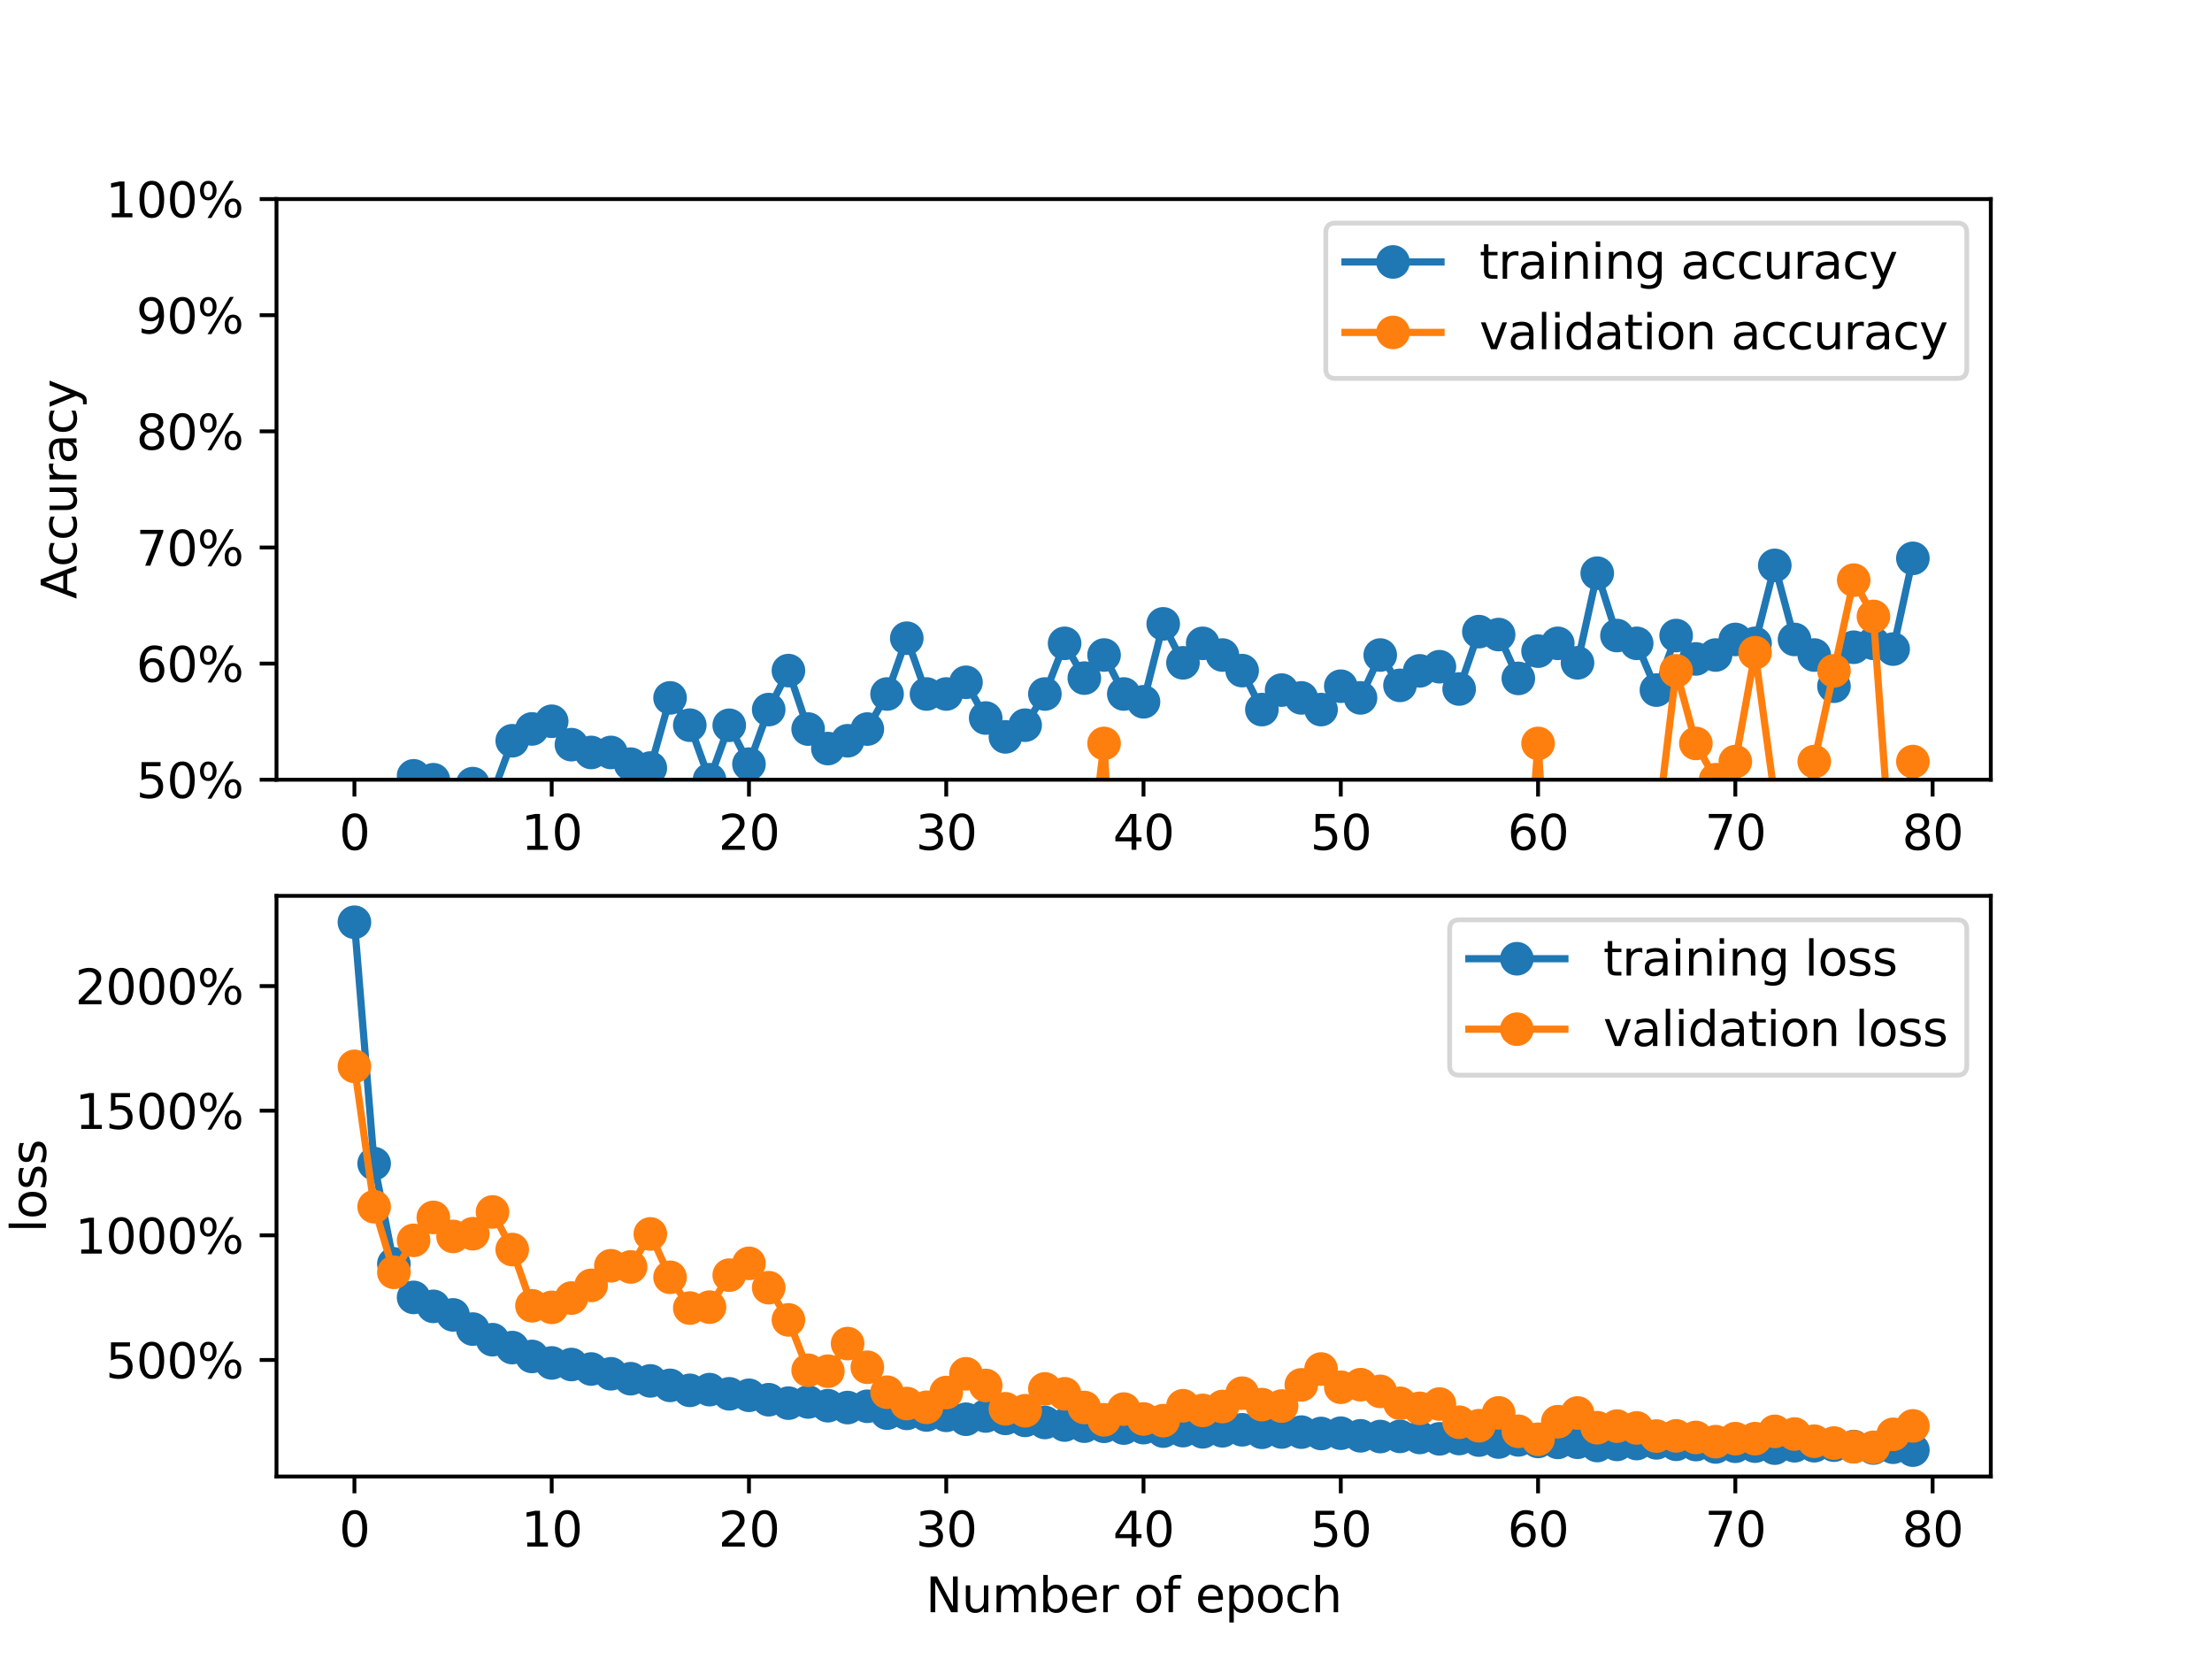 <?xml version="1.0" encoding="utf-8" standalone="no"?>
<!DOCTYPE svg PUBLIC "-//W3C//DTD SVG 1.1//EN"
  "http://www.w3.org/Graphics/SVG/1.1/DTD/svg11.dtd">
<svg xmlns:xlink="http://www.w3.org/1999/xlink" width="460.8pt" height="345.6pt" viewBox="0 0 460.8 345.6" xmlns="http://www.w3.org/2000/svg" version="1.1">
 <defs>
  <style type="text/css">*{stroke-linejoin: round; stroke-linecap: butt}</style>
 </defs>
 <g id="figure_1">
  <g id="patch_1">
   <path d="M 0 345.6 
L 460.8 345.6 
L 460.8 0 
L 0 0 
z
" style="fill: #ffffff"/>
  </g>
  <g id="axes_1">
   <g id="patch_2">
    <path d="M 57.6 162.432 
L 414.72 162.432 
L 414.72 41.472 
L 57.6 41.472 
z
" style="fill: #ffffff"/>
   </g>
   <g id="matplotlib.axis_1">
    <g id="xtick_1">
     <g id="line2d_1">
      <defs>
       <path id="m8f2b5d13ae" d="M 0 0 
L 0 3.5 
" style="stroke: #000000; stroke-width: 0.8"/>
      </defs>
      <g>
       <use xlink:href="#m8f2b5d13ae" x="73.833" y="162.432" style="stroke: #000000; stroke-width: 0.8"/>
      </g>
     </g>
     <g id="text_1">
      <!-- 0 -->
      <g transform="translate(70.651 177.03) scale(0.1 -0.1)">
       <defs>
        <path id="DejaVuSans-30" d="M 2034 4250 
Q 1547 4250 1301 3770 
Q 1056 3291 1056 2328 
Q 1056 1369 1301 889 
Q 1547 409 2034 409 
Q 2525 409 2770 889 
Q 3016 1369 3016 2328 
Q 3016 3291 2770 3770 
Q 2525 4250 2034 4250 
z
M 2034 4750 
Q 2819 4750 3233 4129 
Q 3647 3509 3647 2328 
Q 3647 1150 3233 529 
Q 2819 -91 2034 -91 
Q 1250 -91 836 529 
Q 422 1150 422 2328 
Q 422 3509 836 4129 
Q 1250 4750 2034 4750 
z
" transform="scale(0.016)"/>
       </defs>
       <use xlink:href="#DejaVuSans-30"/>
      </g>
     </g>
    </g>
    <g id="xtick_2">
     <g id="line2d_2">
      <g>
       <use xlink:href="#m8f2b5d13ae" x="114.928" y="162.432" style="stroke: #000000; stroke-width: 0.8"/>
      </g>
     </g>
     <g id="text_2">
      <!-- 10 -->
      <g transform="translate(108.566 177.03) scale(0.1 -0.1)">
       <defs>
        <path id="DejaVuSans-31" d="M 794 531 
L 1825 531 
L 1825 4091 
L 703 3866 
L 703 4441 
L 1819 4666 
L 2450 4666 
L 2450 531 
L 3481 531 
L 3481 0 
L 794 0 
L 794 531 
z
" transform="scale(0.016)"/>
       </defs>
       <use xlink:href="#DejaVuSans-31"/>
       <use xlink:href="#DejaVuSans-30" x="63.623"/>
      </g>
     </g>
    </g>
    <g id="xtick_3">
     <g id="line2d_3">
      <g>
       <use xlink:href="#m8f2b5d13ae" x="156.024" y="162.432" style="stroke: #000000; stroke-width: 0.8"/>
      </g>
     </g>
     <g id="text_3">
      <!-- 20 -->
      <g transform="translate(149.661 177.03) scale(0.1 -0.1)">
       <defs>
        <path id="DejaVuSans-32" d="M 1228 531 
L 3431 531 
L 3431 0 
L 469 0 
L 469 531 
Q 828 903 1448 1529 
Q 2069 2156 2228 2338 
Q 2531 2678 2651 2914 
Q 2772 3150 2772 3378 
Q 2772 3750 2511 3984 
Q 2250 4219 1831 4219 
Q 1534 4219 1204 4116 
Q 875 4013 500 3803 
L 500 4441 
Q 881 4594 1212 4672 
Q 1544 4750 1819 4750 
Q 2544 4750 2975 4387 
Q 3406 4025 3406 3419 
Q 3406 3131 3298 2873 
Q 3191 2616 2906 2266 
Q 2828 2175 2409 1742 
Q 1991 1309 1228 531 
z
" transform="scale(0.016)"/>
       </defs>
       <use xlink:href="#DejaVuSans-32"/>
       <use xlink:href="#DejaVuSans-30" x="63.623"/>
      </g>
     </g>
    </g>
    <g id="xtick_4">
     <g id="line2d_4">
      <g>
       <use xlink:href="#m8f2b5d13ae" x="197.119" y="162.432" style="stroke: #000000; stroke-width: 0.8"/>
      </g>
     </g>
     <g id="text_4">
      <!-- 30 -->
      <g transform="translate(190.757 177.03) scale(0.1 -0.1)">
       <defs>
        <path id="DejaVuSans-33" d="M 2597 2516 
Q 3050 2419 3304 2112 
Q 3559 1806 3559 1356 
Q 3559 666 3084 287 
Q 2609 -91 1734 -91 
Q 1441 -91 1130 -33 
Q 819 25 488 141 
L 488 750 
Q 750 597 1062 519 
Q 1375 441 1716 441 
Q 2309 441 2620 675 
Q 2931 909 2931 1356 
Q 2931 1769 2642 2001 
Q 2353 2234 1838 2234 
L 1294 2234 
L 1294 2753 
L 1863 2753 
Q 2328 2753 2575 2939 
Q 2822 3125 2822 3475 
Q 2822 3834 2567 4026 
Q 2313 4219 1838 4219 
Q 1578 4219 1281 4162 
Q 984 4106 628 3988 
L 628 4550 
Q 988 4650 1302 4700 
Q 1616 4750 1894 4750 
Q 2613 4750 3031 4423 
Q 3450 4097 3450 3541 
Q 3450 3153 3228 2886 
Q 3006 2619 2597 2516 
z
" transform="scale(0.016)"/>
       </defs>
       <use xlink:href="#DejaVuSans-33"/>
       <use xlink:href="#DejaVuSans-30" x="63.623"/>
      </g>
     </g>
    </g>
    <g id="xtick_5">
     <g id="line2d_5">
      <g>
       <use xlink:href="#m8f2b5d13ae" x="238.215" y="162.432" style="stroke: #000000; stroke-width: 0.8"/>
      </g>
     </g>
     <g id="text_5">
      <!-- 40 -->
      <g transform="translate(231.852 177.03) scale(0.1 -0.1)">
       <defs>
        <path id="DejaVuSans-34" d="M 2419 4116 
L 825 1625 
L 2419 1625 
L 2419 4116 
z
M 2253 4666 
L 3047 4666 
L 3047 1625 
L 3713 1625 
L 3713 1100 
L 3047 1100 
L 3047 0 
L 2419 0 
L 2419 1100 
L 313 1100 
L 313 1709 
L 2253 4666 
z
" transform="scale(0.016)"/>
       </defs>
       <use xlink:href="#DejaVuSans-34"/>
       <use xlink:href="#DejaVuSans-30" x="63.623"/>
      </g>
     </g>
    </g>
    <g id="xtick_6">
     <g id="line2d_6">
      <g>
       <use xlink:href="#m8f2b5d13ae" x="279.31" y="162.432" style="stroke: #000000; stroke-width: 0.8"/>
      </g>
     </g>
     <g id="text_6">
      <!-- 50 -->
      <g transform="translate(272.948 177.03) scale(0.1 -0.1)">
       <defs>
        <path id="DejaVuSans-35" d="M 691 4666 
L 3169 4666 
L 3169 4134 
L 1269 4134 
L 1269 2991 
Q 1406 3038 1543 3061 
Q 1681 3084 1819 3084 
Q 2600 3084 3056 2656 
Q 3513 2228 3513 1497 
Q 3513 744 3044 326 
Q 2575 -91 1722 -91 
Q 1428 -91 1123 -41 
Q 819 9 494 109 
L 494 744 
Q 775 591 1075 516 
Q 1375 441 1709 441 
Q 2250 441 2565 725 
Q 2881 1009 2881 1497 
Q 2881 1984 2565 2268 
Q 2250 2553 1709 2553 
Q 1456 2553 1204 2497 
Q 953 2441 691 2322 
L 691 4666 
z
" transform="scale(0.016)"/>
       </defs>
       <use xlink:href="#DejaVuSans-35"/>
       <use xlink:href="#DejaVuSans-30" x="63.623"/>
      </g>
     </g>
    </g>
    <g id="xtick_7">
     <g id="line2d_7">
      <g>
       <use xlink:href="#m8f2b5d13ae" x="320.406" y="162.432" style="stroke: #000000; stroke-width: 0.8"/>
      </g>
     </g>
     <g id="text_7">
      <!-- 60 -->
      <g transform="translate(314.043 177.03) scale(0.1 -0.1)">
       <defs>
        <path id="DejaVuSans-36" d="M 2113 2584 
Q 1688 2584 1439 2293 
Q 1191 2003 1191 1497 
Q 1191 994 1439 701 
Q 1688 409 2113 409 
Q 2538 409 2786 701 
Q 3034 994 3034 1497 
Q 3034 2003 2786 2293 
Q 2538 2584 2113 2584 
z
M 3366 4563 
L 3366 3988 
Q 3128 4100 2886 4159 
Q 2644 4219 2406 4219 
Q 1781 4219 1451 3797 
Q 1122 3375 1075 2522 
Q 1259 2794 1537 2939 
Q 1816 3084 2150 3084 
Q 2853 3084 3261 2657 
Q 3669 2231 3669 1497 
Q 3669 778 3244 343 
Q 2819 -91 2113 -91 
Q 1303 -91 875 529 
Q 447 1150 447 2328 
Q 447 3434 972 4092 
Q 1497 4750 2381 4750 
Q 2619 4750 2861 4703 
Q 3103 4656 3366 4563 
z
" transform="scale(0.016)"/>
       </defs>
       <use xlink:href="#DejaVuSans-36"/>
       <use xlink:href="#DejaVuSans-30" x="63.623"/>
      </g>
     </g>
    </g>
    <g id="xtick_8">
     <g id="line2d_8">
      <g>
       <use xlink:href="#m8f2b5d13ae" x="361.501" y="162.432" style="stroke: #000000; stroke-width: 0.8"/>
      </g>
     </g>
     <g id="text_8">
      <!-- 70 -->
      <g transform="translate(355.139 177.03) scale(0.1 -0.1)">
       <defs>
        <path id="DejaVuSans-37" d="M 525 4666 
L 3525 4666 
L 3525 4397 
L 1831 0 
L 1172 0 
L 2766 4134 
L 525 4134 
L 525 4666 
z
" transform="scale(0.016)"/>
       </defs>
       <use xlink:href="#DejaVuSans-37"/>
       <use xlink:href="#DejaVuSans-30" x="63.623"/>
      </g>
     </g>
    </g>
    <g id="xtick_9">
     <g id="line2d_9">
      <g>
       <use xlink:href="#m8f2b5d13ae" x="402.597" y="162.432" style="stroke: #000000; stroke-width: 0.8"/>
      </g>
     </g>
     <g id="text_9">
      <!-- 80 -->
      <g transform="translate(396.234 177.03) scale(0.1 -0.1)">
       <defs>
        <path id="DejaVuSans-38" d="M 2034 2216 
Q 1584 2216 1326 1975 
Q 1069 1734 1069 1313 
Q 1069 891 1326 650 
Q 1584 409 2034 409 
Q 2484 409 2743 651 
Q 3003 894 3003 1313 
Q 3003 1734 2745 1975 
Q 2488 2216 2034 2216 
z
M 1403 2484 
Q 997 2584 770 2862 
Q 544 3141 544 3541 
Q 544 4100 942 4425 
Q 1341 4750 2034 4750 
Q 2731 4750 3128 4425 
Q 3525 4100 3525 3541 
Q 3525 3141 3298 2862 
Q 3072 2584 2669 2484 
Q 3125 2378 3379 2068 
Q 3634 1759 3634 1313 
Q 3634 634 3220 271 
Q 2806 -91 2034 -91 
Q 1263 -91 848 271 
Q 434 634 434 1313 
Q 434 1759 690 2068 
Q 947 2378 1403 2484 
z
M 1172 3481 
Q 1172 3119 1398 2916 
Q 1625 2713 2034 2713 
Q 2441 2713 2670 2916 
Q 2900 3119 2900 3481 
Q 2900 3844 2670 4047 
Q 2441 4250 2034 4250 
Q 1625 4250 1398 4047 
Q 1172 3844 1172 3481 
z
" transform="scale(0.016)"/>
       </defs>
       <use xlink:href="#DejaVuSans-38"/>
       <use xlink:href="#DejaVuSans-30" x="63.623"/>
      </g>
     </g>
    </g>
   </g>
   <g id="matplotlib.axis_2">
    <g id="ytick_1">
     <g id="line2d_10">
      <defs>
       <path id="m2235c74ee7" d="M 0 0 
L -3.5 0 
" style="stroke: #000000; stroke-width: 0.8"/>
      </defs>
      <g>
       <use xlink:href="#m2235c74ee7" x="57.6" y="162.432" style="stroke: #000000; stroke-width: 0.8"/>
      </g>
     </g>
     <g id="text_10">
      <!-- 50% -->
      <g transform="translate(28.373 166.231) scale(0.1 -0.1)">
       <defs>
        <path id="DejaVuSans-25" d="M 4653 2053 
Q 4381 2053 4226 1822 
Q 4072 1591 4072 1178 
Q 4072 772 4226 539 
Q 4381 306 4653 306 
Q 4919 306 5073 539 
Q 5228 772 5228 1178 
Q 5228 1588 5073 1820 
Q 4919 2053 4653 2053 
z
M 4653 2450 
Q 5147 2450 5437 2106 
Q 5728 1763 5728 1178 
Q 5728 594 5436 251 
Q 5144 -91 4653 -91 
Q 4153 -91 3862 251 
Q 3572 594 3572 1178 
Q 3572 1766 3864 2108 
Q 4156 2450 4653 2450 
z
M 1428 4353 
Q 1159 4353 1004 4120 
Q 850 3888 850 3481 
Q 850 3069 1003 2837 
Q 1156 2606 1428 2606 
Q 1700 2606 1854 2837 
Q 2009 3069 2009 3481 
Q 2009 3884 1853 4118 
Q 1697 4353 1428 4353 
z
M 4250 4750 
L 4750 4750 
L 1831 -91 
L 1331 -91 
L 4250 4750 
z
M 1428 4750 
Q 1922 4750 2215 4408 
Q 2509 4066 2509 3481 
Q 2509 2891 2217 2550 
Q 1925 2209 1428 2209 
Q 931 2209 642 2551 
Q 353 2894 353 3481 
Q 353 4063 643 4406 
Q 934 4750 1428 4750 
z
" transform="scale(0.016)"/>
       </defs>
       <use xlink:href="#DejaVuSans-35"/>
       <use xlink:href="#DejaVuSans-30" x="63.623"/>
       <use xlink:href="#DejaVuSans-25" x="127.246"/>
      </g>
     </g>
    </g>
    <g id="ytick_2">
     <g id="line2d_11">
      <g>
       <use xlink:href="#m2235c74ee7" x="57.6" y="138.24" style="stroke: #000000; stroke-width: 0.8"/>
      </g>
     </g>
     <g id="text_11">
      <!-- 60% -->
      <g transform="translate(28.373 142.039) scale(0.1 -0.1)">
       <use xlink:href="#DejaVuSans-36"/>
       <use xlink:href="#DejaVuSans-30" x="63.623"/>
       <use xlink:href="#DejaVuSans-25" x="127.246"/>
      </g>
     </g>
    </g>
    <g id="ytick_3">
     <g id="line2d_12">
      <g>
       <use xlink:href="#m2235c74ee7" x="57.6" y="114.048" style="stroke: #000000; stroke-width: 0.8"/>
      </g>
     </g>
     <g id="text_12">
      <!-- 70% -->
      <g transform="translate(28.373 117.847) scale(0.1 -0.1)">
       <use xlink:href="#DejaVuSans-37"/>
       <use xlink:href="#DejaVuSans-30" x="63.623"/>
       <use xlink:href="#DejaVuSans-25" x="127.246"/>
      </g>
     </g>
    </g>
    <g id="ytick_4">
     <g id="line2d_13">
      <g>
       <use xlink:href="#m2235c74ee7" x="57.6" y="89.856" style="stroke: #000000; stroke-width: 0.8"/>
      </g>
     </g>
     <g id="text_13">
      <!-- 80% -->
      <g transform="translate(28.373 93.655) scale(0.1 -0.1)">
       <use xlink:href="#DejaVuSans-38"/>
       <use xlink:href="#DejaVuSans-30" x="63.623"/>
       <use xlink:href="#DejaVuSans-25" x="127.246"/>
      </g>
     </g>
    </g>
    <g id="ytick_5">
     <g id="line2d_14">
      <g>
       <use xlink:href="#m2235c74ee7" x="57.6" y="65.664" style="stroke: #000000; stroke-width: 0.8"/>
      </g>
     </g>
     <g id="text_14">
      <!-- 90% -->
      <g transform="translate(28.373 69.463) scale(0.1 -0.1)">
       <defs>
        <path id="DejaVuSans-39" d="M 703 97 
L 703 672 
Q 941 559 1184 500 
Q 1428 441 1663 441 
Q 2288 441 2617 861 
Q 2947 1281 2994 2138 
Q 2813 1869 2534 1725 
Q 2256 1581 1919 1581 
Q 1219 1581 811 2004 
Q 403 2428 403 3163 
Q 403 3881 828 4315 
Q 1253 4750 1959 4750 
Q 2769 4750 3195 4129 
Q 3622 3509 3622 2328 
Q 3622 1225 3098 567 
Q 2575 -91 1691 -91 
Q 1453 -91 1209 -44 
Q 966 3 703 97 
z
M 1959 2075 
Q 2384 2075 2632 2365 
Q 2881 2656 2881 3163 
Q 2881 3666 2632 3958 
Q 2384 4250 1959 4250 
Q 1534 4250 1286 3958 
Q 1038 3666 1038 3163 
Q 1038 2656 1286 2365 
Q 1534 2075 1959 2075 
z
" transform="scale(0.016)"/>
       </defs>
       <use xlink:href="#DejaVuSans-39"/>
       <use xlink:href="#DejaVuSans-30" x="63.623"/>
       <use xlink:href="#DejaVuSans-25" x="127.246"/>
      </g>
     </g>
    </g>
    <g id="ytick_6">
     <g id="line2d_15">
      <g>
       <use xlink:href="#m2235c74ee7" x="57.6" y="41.472" style="stroke: #000000; stroke-width: 0.8"/>
      </g>
     </g>
     <g id="text_15">
      <!-- 100% -->
      <g transform="translate(22.011 45.271) scale(0.1 -0.1)">
       <use xlink:href="#DejaVuSans-31"/>
       <use xlink:href="#DejaVuSans-30" x="63.623"/>
       <use xlink:href="#DejaVuSans-30" x="127.246"/>
       <use xlink:href="#DejaVuSans-25" x="190.869"/>
      </g>
     </g>
    </g>
    <g id="text_16">
     <!-- Accuracy -->
     <g transform="translate(15.931 124.78) rotate(-90) scale(0.1 -0.1)">
      <defs>
       <path id="DejaVuSans-41" d="M 2188 4044 
L 1331 1722 
L 3047 1722 
L 2188 4044 
z
M 1831 4666 
L 2547 4666 
L 4325 0 
L 3669 0 
L 3244 1197 
L 1141 1197 
L 716 0 
L 50 0 
L 1831 4666 
z
" transform="scale(0.016)"/>
       <path id="DejaVuSans-63" d="M 3122 3366 
L 3122 2828 
Q 2878 2963 2633 3030 
Q 2388 3097 2138 3097 
Q 1578 3097 1268 2742 
Q 959 2388 959 1747 
Q 959 1106 1268 751 
Q 1578 397 2138 397 
Q 2388 397 2633 464 
Q 2878 531 3122 666 
L 3122 134 
Q 2881 22 2623 -34 
Q 2366 -91 2075 -91 
Q 1284 -91 818 406 
Q 353 903 353 1747 
Q 353 2603 823 3093 
Q 1294 3584 2113 3584 
Q 2378 3584 2631 3529 
Q 2884 3475 3122 3366 
z
" transform="scale(0.016)"/>
       <path id="DejaVuSans-75" d="M 544 1381 
L 544 3500 
L 1119 3500 
L 1119 1403 
Q 1119 906 1312 657 
Q 1506 409 1894 409 
Q 2359 409 2629 706 
Q 2900 1003 2900 1516 
L 2900 3500 
L 3475 3500 
L 3475 0 
L 2900 0 
L 2900 538 
Q 2691 219 2414 64 
Q 2138 -91 1772 -91 
Q 1169 -91 856 284 
Q 544 659 544 1381 
z
M 1991 3584 
L 1991 3584 
z
" transform="scale(0.016)"/>
       <path id="DejaVuSans-72" d="M 2631 2963 
Q 2534 3019 2420 3045 
Q 2306 3072 2169 3072 
Q 1681 3072 1420 2755 
Q 1159 2438 1159 1844 
L 1159 0 
L 581 0 
L 581 3500 
L 1159 3500 
L 1159 2956 
Q 1341 3275 1631 3429 
Q 1922 3584 2338 3584 
Q 2397 3584 2469 3576 
Q 2541 3569 2628 3553 
L 2631 2963 
z
" transform="scale(0.016)"/>
       <path id="DejaVuSans-61" d="M 2194 1759 
Q 1497 1759 1228 1600 
Q 959 1441 959 1056 
Q 959 750 1161 570 
Q 1363 391 1709 391 
Q 2188 391 2477 730 
Q 2766 1069 2766 1631 
L 2766 1759 
L 2194 1759 
z
M 3341 1997 
L 3341 0 
L 2766 0 
L 2766 531 
Q 2569 213 2275 61 
Q 1981 -91 1556 -91 
Q 1019 -91 701 211 
Q 384 513 384 1019 
Q 384 1609 779 1909 
Q 1175 2209 1959 2209 
L 2766 2209 
L 2766 2266 
Q 2766 2663 2505 2880 
Q 2244 3097 1772 3097 
Q 1472 3097 1187 3025 
Q 903 2953 641 2809 
L 641 3341 
Q 956 3463 1253 3523 
Q 1550 3584 1831 3584 
Q 2591 3584 2966 3190 
Q 3341 2797 3341 1997 
z
" transform="scale(0.016)"/>
       <path id="DejaVuSans-79" d="M 2059 -325 
Q 1816 -950 1584 -1140 
Q 1353 -1331 966 -1331 
L 506 -1331 
L 506 -850 
L 844 -850 
Q 1081 -850 1212 -737 
Q 1344 -625 1503 -206 
L 1606 56 
L 191 3500 
L 800 3500 
L 1894 763 
L 2988 3500 
L 3597 3500 
L 2059 -325 
z
" transform="scale(0.016)"/>
      </defs>
      <use xlink:href="#DejaVuSans-41"/>
      <use xlink:href="#DejaVuSans-63" x="66.658"/>
      <use xlink:href="#DejaVuSans-63" x="121.639"/>
      <use xlink:href="#DejaVuSans-75" x="176.619"/>
      <use xlink:href="#DejaVuSans-72" x="239.998"/>
      <use xlink:href="#DejaVuSans-61" x="281.111"/>
      <use xlink:href="#DejaVuSans-63" x="342.391"/>
      <use xlink:href="#DejaVuSans-79" x="397.371"/>
     </g>
    </g>
   </g>
   <g id="line2d_16">
    <path d="M 73.833 221.694 
L 77.942 193.281 
L 82.052 188.41 
L 86.161 161.62 
L 90.271 162.432 
L 94.38 170.748 
L 98.49 163.244 
L 102.6 165.456 
L 106.709 154.314 
L 110.819 151.848 
L 114.928 150.255 
L 119.038 155.126 
L 123.147 156.749 
L 127.257 156.749 
L 131.366 159.185 
L 135.476 159.997 
L 139.586 145.384 
L 143.695 151.067 
L 147.805 162.432 
L 151.914 151.092 
L 156.024 159.185 
L 160.133 147.819 
L 164.243 139.701 
L 168.352 151.878 
L 172.462 155.938 
L 176.572 154.314 
L 180.681 151.878 
L 184.791 144.572 
L 188.9 132.948 
L 193.01 144.572 
L 197.119 144.572 
L 201.229 142.137 
L 205.338 149.58 
L 209.448 153.502 
L 213.557 151.067 
L 217.667 144.572 
L 221.777 134.019 
L 225.886 141.264 
L 229.996 136.454 
L 234.105 144.572 
L 238.215 146.196 
L 242.324 129.96 
L 246.434 138.078 
L 250.543 134.019 
L 254.653 136.454 
L 258.763 139.701 
L 262.872 147.819 
L 266.982 143.76 
L 271.091 145.384 
L 275.201 147.819 
L 279.31 142.949 
L 283.42 145.384 
L 287.529 136.454 
L 291.639 142.776 
L 295.748 139.752 
L 299.858 138.889 
L 303.968 143.532 
L 308.077 131.583 
L 312.187 132.192 
L 316.296 141.325 
L 320.406 135.642 
L 324.515 134.019 
L 328.625 138.078 
L 332.734 119.406 
L 336.844 132.395 
L 340.954 134.019 
L 345.063 143.76 
L 349.173 132.395 
L 353.282 137.266 
L 357.392 136.454 
L 361.501 133.207 
L 365.611 134.019 
L 369.72 117.782 
L 373.83 133.207 
L 377.94 136.454 
L 382.049 142.949 
L 386.159 134.83 
L 390.268 134.019 
L 394.378 135.216 
L 398.487 116.316 
" clip-path="url(#pc6c63ed1f6)" style="fill: none; stroke: #1f77b4; stroke-width: 1.5; stroke-linecap: square"/>
    <defs>
     <path id="m6f98793403" d="M 0 3 
C 0.796 3 1.559 2.684 2.121 2.121 
C 2.684 1.559 3 0.796 3 0 
C 3 -0.796 2.684 -1.559 2.121 -2.121 
C 1.559 -2.684 0.796 -3 0 -3 
C -0.796 -3 -1.559 -2.684 -2.121 -2.121 
C -2.684 -1.559 -3 -0.796 -3 0 
C -3 0.796 -2.684 1.559 -2.121 2.121 
C -1.559 2.684 -0.796 3 0 3 
z
" style="stroke: #1f77b4"/>
    </defs>
    <g clip-path="url(#pc6c63ed1f6)">
     <use xlink:href="#m6f98793403" x="73.833" y="221.694" style="fill: #1f77b4; stroke: #1f77b4"/>
     <use xlink:href="#m6f98793403" x="77.942" y="193.281" style="fill: #1f77b4; stroke: #1f77b4"/>
     <use xlink:href="#m6f98793403" x="82.052" y="188.41" style="fill: #1f77b4; stroke: #1f77b4"/>
     <use xlink:href="#m6f98793403" x="86.161" y="161.62" style="fill: #1f77b4; stroke: #1f77b4"/>
     <use xlink:href="#m6f98793403" x="90.271" y="162.432" style="fill: #1f77b4; stroke: #1f77b4"/>
     <use xlink:href="#m6f98793403" x="94.38" y="170.748" style="fill: #1f77b4; stroke: #1f77b4"/>
     <use xlink:href="#m6f98793403" x="98.49" y="163.244" style="fill: #1f77b4; stroke: #1f77b4"/>
     <use xlink:href="#m6f98793403" x="102.6" y="165.456" style="fill: #1f77b4; stroke: #1f77b4"/>
     <use xlink:href="#m6f98793403" x="106.709" y="154.314" style="fill: #1f77b4; stroke: #1f77b4"/>
     <use xlink:href="#m6f98793403" x="110.819" y="151.848" style="fill: #1f77b4; stroke: #1f77b4"/>
     <use xlink:href="#m6f98793403" x="114.928" y="150.255" style="fill: #1f77b4; stroke: #1f77b4"/>
     <use xlink:href="#m6f98793403" x="119.038" y="155.126" style="fill: #1f77b4; stroke: #1f77b4"/>
     <use xlink:href="#m6f98793403" x="123.147" y="156.749" style="fill: #1f77b4; stroke: #1f77b4"/>
     <use xlink:href="#m6f98793403" x="127.257" y="156.749" style="fill: #1f77b4; stroke: #1f77b4"/>
     <use xlink:href="#m6f98793403" x="131.366" y="159.185" style="fill: #1f77b4; stroke: #1f77b4"/>
     <use xlink:href="#m6f98793403" x="135.476" y="159.997" style="fill: #1f77b4; stroke: #1f77b4"/>
     <use xlink:href="#m6f98793403" x="139.586" y="145.384" style="fill: #1f77b4; stroke: #1f77b4"/>
     <use xlink:href="#m6f98793403" x="143.695" y="151.067" style="fill: #1f77b4; stroke: #1f77b4"/>
     <use xlink:href="#m6f98793403" x="147.805" y="162.432" style="fill: #1f77b4; stroke: #1f77b4"/>
     <use xlink:href="#m6f98793403" x="151.914" y="151.092" style="fill: #1f77b4; stroke: #1f77b4"/>
     <use xlink:href="#m6f98793403" x="156.024" y="159.185" style="fill: #1f77b4; stroke: #1f77b4"/>
     <use xlink:href="#m6f98793403" x="160.133" y="147.819" style="fill: #1f77b4; stroke: #1f77b4"/>
     <use xlink:href="#m6f98793403" x="164.243" y="139.701" style="fill: #1f77b4; stroke: #1f77b4"/>
     <use xlink:href="#m6f98793403" x="168.352" y="151.878" style="fill: #1f77b4; stroke: #1f77b4"/>
     <use xlink:href="#m6f98793403" x="172.462" y="155.938" style="fill: #1f77b4; stroke: #1f77b4"/>
     <use xlink:href="#m6f98793403" x="176.572" y="154.314" style="fill: #1f77b4; stroke: #1f77b4"/>
     <use xlink:href="#m6f98793403" x="180.681" y="151.878" style="fill: #1f77b4; stroke: #1f77b4"/>
     <use xlink:href="#m6f98793403" x="184.791" y="144.572" style="fill: #1f77b4; stroke: #1f77b4"/>
     <use xlink:href="#m6f98793403" x="188.9" y="132.948" style="fill: #1f77b4; stroke: #1f77b4"/>
     <use xlink:href="#m6f98793403" x="193.01" y="144.572" style="fill: #1f77b4; stroke: #1f77b4"/>
     <use xlink:href="#m6f98793403" x="197.119" y="144.572" style="fill: #1f77b4; stroke: #1f77b4"/>
     <use xlink:href="#m6f98793403" x="201.229" y="142.137" style="fill: #1f77b4; stroke: #1f77b4"/>
     <use xlink:href="#m6f98793403" x="205.338" y="149.58" style="fill: #1f77b4; stroke: #1f77b4"/>
     <use xlink:href="#m6f98793403" x="209.448" y="153.502" style="fill: #1f77b4; stroke: #1f77b4"/>
     <use xlink:href="#m6f98793403" x="213.557" y="151.067" style="fill: #1f77b4; stroke: #1f77b4"/>
     <use xlink:href="#m6f98793403" x="217.667" y="144.572" style="fill: #1f77b4; stroke: #1f77b4"/>
     <use xlink:href="#m6f98793403" x="221.777" y="134.019" style="fill: #1f77b4; stroke: #1f77b4"/>
     <use xlink:href="#m6f98793403" x="225.886" y="141.264" style="fill: #1f77b4; stroke: #1f77b4"/>
     <use xlink:href="#m6f98793403" x="229.996" y="136.454" style="fill: #1f77b4; stroke: #1f77b4"/>
     <use xlink:href="#m6f98793403" x="234.105" y="144.572" style="fill: #1f77b4; stroke: #1f77b4"/>
     <use xlink:href="#m6f98793403" x="238.215" y="146.196" style="fill: #1f77b4; stroke: #1f77b4"/>
     <use xlink:href="#m6f98793403" x="242.324" y="129.96" style="fill: #1f77b4; stroke: #1f77b4"/>
     <use xlink:href="#m6f98793403" x="246.434" y="138.078" style="fill: #1f77b4; stroke: #1f77b4"/>
     <use xlink:href="#m6f98793403" x="250.543" y="134.019" style="fill: #1f77b4; stroke: #1f77b4"/>
     <use xlink:href="#m6f98793403" x="254.653" y="136.454" style="fill: #1f77b4; stroke: #1f77b4"/>
     <use xlink:href="#m6f98793403" x="258.763" y="139.701" style="fill: #1f77b4; stroke: #1f77b4"/>
     <use xlink:href="#m6f98793403" x="262.872" y="147.819" style="fill: #1f77b4; stroke: #1f77b4"/>
     <use xlink:href="#m6f98793403" x="266.982" y="143.76" style="fill: #1f77b4; stroke: #1f77b4"/>
     <use xlink:href="#m6f98793403" x="271.091" y="145.384" style="fill: #1f77b4; stroke: #1f77b4"/>
     <use xlink:href="#m6f98793403" x="275.201" y="147.819" style="fill: #1f77b4; stroke: #1f77b4"/>
     <use xlink:href="#m6f98793403" x="279.31" y="142.949" style="fill: #1f77b4; stroke: #1f77b4"/>
     <use xlink:href="#m6f98793403" x="283.42" y="145.384" style="fill: #1f77b4; stroke: #1f77b4"/>
     <use xlink:href="#m6f98793403" x="287.529" y="136.454" style="fill: #1f77b4; stroke: #1f77b4"/>
     <use xlink:href="#m6f98793403" x="291.639" y="142.776" style="fill: #1f77b4; stroke: #1f77b4"/>
     <use xlink:href="#m6f98793403" x="295.748" y="139.752" style="fill: #1f77b4; stroke: #1f77b4"/>
     <use xlink:href="#m6f98793403" x="299.858" y="138.889" style="fill: #1f77b4; stroke: #1f77b4"/>
     <use xlink:href="#m6f98793403" x="303.968" y="143.532" style="fill: #1f77b4; stroke: #1f77b4"/>
     <use xlink:href="#m6f98793403" x="308.077" y="131.583" style="fill: #1f77b4; stroke: #1f77b4"/>
     <use xlink:href="#m6f98793403" x="312.187" y="132.192" style="fill: #1f77b4; stroke: #1f77b4"/>
     <use xlink:href="#m6f98793403" x="316.296" y="141.325" style="fill: #1f77b4; stroke: #1f77b4"/>
     <use xlink:href="#m6f98793403" x="320.406" y="135.642" style="fill: #1f77b4; stroke: #1f77b4"/>
     <use xlink:href="#m6f98793403" x="324.515" y="134.019" style="fill: #1f77b4; stroke: #1f77b4"/>
     <use xlink:href="#m6f98793403" x="328.625" y="138.078" style="fill: #1f77b4; stroke: #1f77b4"/>
     <use xlink:href="#m6f98793403" x="332.734" y="119.406" style="fill: #1f77b4; stroke: #1f77b4"/>
     <use xlink:href="#m6f98793403" x="336.844" y="132.395" style="fill: #1f77b4; stroke: #1f77b4"/>
     <use xlink:href="#m6f98793403" x="340.954" y="134.019" style="fill: #1f77b4; stroke: #1f77b4"/>
     <use xlink:href="#m6f98793403" x="345.063" y="143.76" style="fill: #1f77b4; stroke: #1f77b4"/>
     <use xlink:href="#m6f98793403" x="349.173" y="132.395" style="fill: #1f77b4; stroke: #1f77b4"/>
     <use xlink:href="#m6f98793403" x="353.282" y="137.266" style="fill: #1f77b4; stroke: #1f77b4"/>
     <use xlink:href="#m6f98793403" x="357.392" y="136.454" style="fill: #1f77b4; stroke: #1f77b4"/>
     <use xlink:href="#m6f98793403" x="361.501" y="133.207" style="fill: #1f77b4; stroke: #1f77b4"/>
     <use xlink:href="#m6f98793403" x="365.611" y="134.019" style="fill: #1f77b4; stroke: #1f77b4"/>
     <use xlink:href="#m6f98793403" x="369.72" y="117.782" style="fill: #1f77b4; stroke: #1f77b4"/>
     <use xlink:href="#m6f98793403" x="373.83" y="133.207" style="fill: #1f77b4; stroke: #1f77b4"/>
     <use xlink:href="#m6f98793403" x="377.94" y="136.454" style="fill: #1f77b4; stroke: #1f77b4"/>
     <use xlink:href="#m6f98793403" x="382.049" y="142.949" style="fill: #1f77b4; stroke: #1f77b4"/>
     <use xlink:href="#m6f98793403" x="386.159" y="134.83" style="fill: #1f77b4; stroke: #1f77b4"/>
     <use xlink:href="#m6f98793403" x="390.268" y="134.019" style="fill: #1f77b4; stroke: #1f77b4"/>
     <use xlink:href="#m6f98793403" x="394.378" y="135.216" style="fill: #1f77b4; stroke: #1f77b4"/>
     <use xlink:href="#m6f98793403" x="398.487" y="116.316" style="fill: #1f77b4; stroke: #1f77b4"/>
    </g>
   </g>
   <g id="line2d_17">
    <path d="M 73.833 219.132 
L 77.942 219.132 
L 82.052 200.232 
L 86.161 200.232 
L 90.271 200.232 
L 94.38 200.232 
L 98.49 253.152 
L 102.6 200.232 
L 106.709 200.232 
L 110.819 226.692 
L 114.928 226.692 
L 119.038 200.232 
L 123.147 260.712 
L 127.257 283.392 
L 131.366 275.832 
L 135.476 283.392 
L 139.586 272.052 
L 143.695 253.152 
L 147.805 200.232 
L 151.914 200.232 
L 156.024 200.232 
L 160.133 200.232 
L 164.243 279.612 
L 168.352 234.252 
L 172.462 264.492 
L 176.572 238.032 
L 180.681 268.272 
L 184.791 215.352 
L 188.9 181.332 
L 193.01 188.892 
L 197.119 200.232 
L 201.229 245.592 
L 205.338 234.252 
L 209.448 188.892 
L 213.557 196.452 
L 217.667 268.272 
L 221.777 238.032 
L 225.886 188.892 
L 229.996 154.872 
L 234.105 230.472 
L 238.215 196.452 
L 242.324 192.672 
L 246.434 238.032 
L 250.543 215.352 
L 254.653 230.472 
L 258.763 256.932 
L 262.872 241.812 
L 266.982 219.132 
L 271.091 268.272 
L 275.201 272.052 
L 279.31 204.012 
L 283.42 211.572 
L 287.529 245.592 
L 291.639 204.012 
L 295.748 222.912 
L 299.858 215.352 
L 303.968 207.792 
L 308.077 173.772 
L 312.187 226.692 
L 316.296 207.792 
L 320.406 154.872 
L 324.515 219.132 
L 328.625 264.492 
L 332.734 204.012 
L 336.844 192.672 
L 340.954 211.572 
L 345.063 173.772 
L 349.173 139.752 
L 353.282 154.872 
L 357.392 162.432 
L 361.501 158.652 
L 365.611 135.972 
L 369.72 166.212 
L 373.83 181.332 
L 377.94 158.652 
L 382.049 139.752 
L 386.159 120.852 
L 390.268 128.412 
L 394.378 185.112 
L 398.487 158.652 
" clip-path="url(#pc6c63ed1f6)" style="fill: none; stroke: #ff7f0e; stroke-width: 1.5; stroke-linecap: square"/>
    <defs>
     <path id="m3ad64424a7" d="M 0 3 
C 0.796 3 1.559 2.684 2.121 2.121 
C 2.684 1.559 3 0.796 3 0 
C 3 -0.796 2.684 -1.559 2.121 -2.121 
C 1.559 -2.684 0.796 -3 0 -3 
C -0.796 -3 -1.559 -2.684 -2.121 -2.121 
C -2.684 -1.559 -3 -0.796 -3 0 
C -3 0.796 -2.684 1.559 -2.121 2.121 
C -1.559 2.684 -0.796 3 0 3 
z
" style="stroke: #ff7f0e"/>
    </defs>
    <g clip-path="url(#pc6c63ed1f6)">
     <use xlink:href="#m3ad64424a7" x="73.833" y="219.132" style="fill: #ff7f0e; stroke: #ff7f0e"/>
     <use xlink:href="#m3ad64424a7" x="77.942" y="219.132" style="fill: #ff7f0e; stroke: #ff7f0e"/>
     <use xlink:href="#m3ad64424a7" x="82.052" y="200.232" style="fill: #ff7f0e; stroke: #ff7f0e"/>
     <use xlink:href="#m3ad64424a7" x="86.161" y="200.232" style="fill: #ff7f0e; stroke: #ff7f0e"/>
     <use xlink:href="#m3ad64424a7" x="90.271" y="200.232" style="fill: #ff7f0e; stroke: #ff7f0e"/>
     <use xlink:href="#m3ad64424a7" x="94.38" y="200.232" style="fill: #ff7f0e; stroke: #ff7f0e"/>
     <use xlink:href="#m3ad64424a7" x="98.49" y="253.152" style="fill: #ff7f0e; stroke: #ff7f0e"/>
     <use xlink:href="#m3ad64424a7" x="102.6" y="200.232" style="fill: #ff7f0e; stroke: #ff7f0e"/>
     <use xlink:href="#m3ad64424a7" x="106.709" y="200.232" style="fill: #ff7f0e; stroke: #ff7f0e"/>
     <use xlink:href="#m3ad64424a7" x="110.819" y="226.692" style="fill: #ff7f0e; stroke: #ff7f0e"/>
     <use xlink:href="#m3ad64424a7" x="114.928" y="226.692" style="fill: #ff7f0e; stroke: #ff7f0e"/>
     <use xlink:href="#m3ad64424a7" x="119.038" y="200.232" style="fill: #ff7f0e; stroke: #ff7f0e"/>
     <use xlink:href="#m3ad64424a7" x="123.147" y="260.712" style="fill: #ff7f0e; stroke: #ff7f0e"/>
     <use xlink:href="#m3ad64424a7" x="127.257" y="283.392" style="fill: #ff7f0e; stroke: #ff7f0e"/>
     <use xlink:href="#m3ad64424a7" x="131.366" y="275.832" style="fill: #ff7f0e; stroke: #ff7f0e"/>
     <use xlink:href="#m3ad64424a7" x="135.476" y="283.392" style="fill: #ff7f0e; stroke: #ff7f0e"/>
     <use xlink:href="#m3ad64424a7" x="139.586" y="272.052" style="fill: #ff7f0e; stroke: #ff7f0e"/>
     <use xlink:href="#m3ad64424a7" x="143.695" y="253.152" style="fill: #ff7f0e; stroke: #ff7f0e"/>
     <use xlink:href="#m3ad64424a7" x="147.805" y="200.232" style="fill: #ff7f0e; stroke: #ff7f0e"/>
     <use xlink:href="#m3ad64424a7" x="151.914" y="200.232" style="fill: #ff7f0e; stroke: #ff7f0e"/>
     <use xlink:href="#m3ad64424a7" x="156.024" y="200.232" style="fill: #ff7f0e; stroke: #ff7f0e"/>
     <use xlink:href="#m3ad64424a7" x="160.133" y="200.232" style="fill: #ff7f0e; stroke: #ff7f0e"/>
     <use xlink:href="#m3ad64424a7" x="164.243" y="279.612" style="fill: #ff7f0e; stroke: #ff7f0e"/>
     <use xlink:href="#m3ad64424a7" x="168.352" y="234.252" style="fill: #ff7f0e; stroke: #ff7f0e"/>
     <use xlink:href="#m3ad64424a7" x="172.462" y="264.492" style="fill: #ff7f0e; stroke: #ff7f0e"/>
     <use xlink:href="#m3ad64424a7" x="176.572" y="238.032" style="fill: #ff7f0e; stroke: #ff7f0e"/>
     <use xlink:href="#m3ad64424a7" x="180.681" y="268.272" style="fill: #ff7f0e; stroke: #ff7f0e"/>
     <use xlink:href="#m3ad64424a7" x="184.791" y="215.352" style="fill: #ff7f0e; stroke: #ff7f0e"/>
     <use xlink:href="#m3ad64424a7" x="188.9" y="181.332" style="fill: #ff7f0e; stroke: #ff7f0e"/>
     <use xlink:href="#m3ad64424a7" x="193.01" y="188.892" style="fill: #ff7f0e; stroke: #ff7f0e"/>
     <use xlink:href="#m3ad64424a7" x="197.119" y="200.232" style="fill: #ff7f0e; stroke: #ff7f0e"/>
     <use xlink:href="#m3ad64424a7" x="201.229" y="245.592" style="fill: #ff7f0e; stroke: #ff7f0e"/>
     <use xlink:href="#m3ad64424a7" x="205.338" y="234.252" style="fill: #ff7f0e; stroke: #ff7f0e"/>
     <use xlink:href="#m3ad64424a7" x="209.448" y="188.892" style="fill: #ff7f0e; stroke: #ff7f0e"/>
     <use xlink:href="#m3ad64424a7" x="213.557" y="196.452" style="fill: #ff7f0e; stroke: #ff7f0e"/>
     <use xlink:href="#m3ad64424a7" x="217.667" y="268.272" style="fill: #ff7f0e; stroke: #ff7f0e"/>
     <use xlink:href="#m3ad64424a7" x="221.777" y="238.032" style="fill: #ff7f0e; stroke: #ff7f0e"/>
     <use xlink:href="#m3ad64424a7" x="225.886" y="188.892" style="fill: #ff7f0e; stroke: #ff7f0e"/>
     <use xlink:href="#m3ad64424a7" x="229.996" y="154.872" style="fill: #ff7f0e; stroke: #ff7f0e"/>
     <use xlink:href="#m3ad64424a7" x="234.105" y="230.472" style="fill: #ff7f0e; stroke: #ff7f0e"/>
     <use xlink:href="#m3ad64424a7" x="238.215" y="196.452" style="fill: #ff7f0e; stroke: #ff7f0e"/>
     <use xlink:href="#m3ad64424a7" x="242.324" y="192.672" style="fill: #ff7f0e; stroke: #ff7f0e"/>
     <use xlink:href="#m3ad64424a7" x="246.434" y="238.032" style="fill: #ff7f0e; stroke: #ff7f0e"/>
     <use xlink:href="#m3ad64424a7" x="250.543" y="215.352" style="fill: #ff7f0e; stroke: #ff7f0e"/>
     <use xlink:href="#m3ad64424a7" x="254.653" y="230.472" style="fill: #ff7f0e; stroke: #ff7f0e"/>
     <use xlink:href="#m3ad64424a7" x="258.763" y="256.932" style="fill: #ff7f0e; stroke: #ff7f0e"/>
     <use xlink:href="#m3ad64424a7" x="262.872" y="241.812" style="fill: #ff7f0e; stroke: #ff7f0e"/>
     <use xlink:href="#m3ad64424a7" x="266.982" y="219.132" style="fill: #ff7f0e; stroke: #ff7f0e"/>
     <use xlink:href="#m3ad64424a7" x="271.091" y="268.272" style="fill: #ff7f0e; stroke: #ff7f0e"/>
     <use xlink:href="#m3ad64424a7" x="275.201" y="272.052" style="fill: #ff7f0e; stroke: #ff7f0e"/>
     <use xlink:href="#m3ad64424a7" x="279.31" y="204.012" style="fill: #ff7f0e; stroke: #ff7f0e"/>
     <use xlink:href="#m3ad64424a7" x="283.42" y="211.572" style="fill: #ff7f0e; stroke: #ff7f0e"/>
     <use xlink:href="#m3ad64424a7" x="287.529" y="245.592" style="fill: #ff7f0e; stroke: #ff7f0e"/>
     <use xlink:href="#m3ad64424a7" x="291.639" y="204.012" style="fill: #ff7f0e; stroke: #ff7f0e"/>
     <use xlink:href="#m3ad64424a7" x="295.748" y="222.912" style="fill: #ff7f0e; stroke: #ff7f0e"/>
     <use xlink:href="#m3ad64424a7" x="299.858" y="215.352" style="fill: #ff7f0e; stroke: #ff7f0e"/>
     <use xlink:href="#m3ad64424a7" x="303.968" y="207.792" style="fill: #ff7f0e; stroke: #ff7f0e"/>
     <use xlink:href="#m3ad64424a7" x="308.077" y="173.772" style="fill: #ff7f0e; stroke: #ff7f0e"/>
     <use xlink:href="#m3ad64424a7" x="312.187" y="226.692" style="fill: #ff7f0e; stroke: #ff7f0e"/>
     <use xlink:href="#m3ad64424a7" x="316.296" y="207.792" style="fill: #ff7f0e; stroke: #ff7f0e"/>
     <use xlink:href="#m3ad64424a7" x="320.406" y="154.872" style="fill: #ff7f0e; stroke: #ff7f0e"/>
     <use xlink:href="#m3ad64424a7" x="324.515" y="219.132" style="fill: #ff7f0e; stroke: #ff7f0e"/>
     <use xlink:href="#m3ad64424a7" x="328.625" y="264.492" style="fill: #ff7f0e; stroke: #ff7f0e"/>
     <use xlink:href="#m3ad64424a7" x="332.734" y="204.012" style="fill: #ff7f0e; stroke: #ff7f0e"/>
     <use xlink:href="#m3ad64424a7" x="336.844" y="192.672" style="fill: #ff7f0e; stroke: #ff7f0e"/>
     <use xlink:href="#m3ad64424a7" x="340.954" y="211.572" style="fill: #ff7f0e; stroke: #ff7f0e"/>
     <use xlink:href="#m3ad64424a7" x="345.063" y="173.772" style="fill: #ff7f0e; stroke: #ff7f0e"/>
     <use xlink:href="#m3ad64424a7" x="349.173" y="139.752" style="fill: #ff7f0e; stroke: #ff7f0e"/>
     <use xlink:href="#m3ad64424a7" x="353.282" y="154.872" style="fill: #ff7f0e; stroke: #ff7f0e"/>
     <use xlink:href="#m3ad64424a7" x="357.392" y="162.432" style="fill: #ff7f0e; stroke: #ff7f0e"/>
     <use xlink:href="#m3ad64424a7" x="361.501" y="158.652" style="fill: #ff7f0e; stroke: #ff7f0e"/>
     <use xlink:href="#m3ad64424a7" x="365.611" y="135.972" style="fill: #ff7f0e; stroke: #ff7f0e"/>
     <use xlink:href="#m3ad64424a7" x="369.72" y="166.212" style="fill: #ff7f0e; stroke: #ff7f0e"/>
     <use xlink:href="#m3ad64424a7" x="373.83" y="181.332" style="fill: #ff7f0e; stroke: #ff7f0e"/>
     <use xlink:href="#m3ad64424a7" x="377.94" y="158.652" style="fill: #ff7f0e; stroke: #ff7f0e"/>
     <use xlink:href="#m3ad64424a7" x="382.049" y="139.752" style="fill: #ff7f0e; stroke: #ff7f0e"/>
     <use xlink:href="#m3ad64424a7" x="386.159" y="120.852" style="fill: #ff7f0e; stroke: #ff7f0e"/>
     <use xlink:href="#m3ad64424a7" x="390.268" y="128.412" style="fill: #ff7f0e; stroke: #ff7f0e"/>
     <use xlink:href="#m3ad64424a7" x="394.378" y="185.112" style="fill: #ff7f0e; stroke: #ff7f0e"/>
     <use xlink:href="#m3ad64424a7" x="398.487" y="158.652" style="fill: #ff7f0e; stroke: #ff7f0e"/>
    </g>
   </g>
   <g id="patch_3">
    <path d="M 57.6 162.432 
L 57.6 41.472 
" style="fill: none; stroke: #000000; stroke-width: 0.8; stroke-linejoin: miter; stroke-linecap: square"/>
   </g>
   <g id="patch_4">
    <path d="M 414.72 162.432 
L 414.72 41.472 
" style="fill: none; stroke: #000000; stroke-width: 0.8; stroke-linejoin: miter; stroke-linecap: square"/>
   </g>
   <g id="patch_5">
    <path d="M 57.6 162.432 
L 414.72 162.432 
" style="fill: none; stroke: #000000; stroke-width: 0.8; stroke-linejoin: miter; stroke-linecap: square"/>
   </g>
   <g id="patch_6">
    <path d="M 57.6 41.472 
L 414.72 41.472 
" style="fill: none; stroke: #000000; stroke-width: 0.8; stroke-linejoin: miter; stroke-linecap: square"/>
   </g>
   <g id="legend_1">
    <g id="patch_7">
     <path d="M 278.189 78.828 
L 407.72 78.828 
Q 409.72 78.828 409.72 76.828 
L 409.72 48.472 
Q 409.72 46.472 407.72 46.472 
L 278.189 46.472 
Q 276.189 46.472 276.189 48.472 
L 276.189 76.828 
Q 276.189 78.828 278.189 78.828 
z
" style="fill: #ffffff; opacity: 0.8; stroke: #cccccc; stroke-linejoin: miter"/>
    </g>
    <g id="line2d_18">
     <path d="M 280.189 54.57 
L 290.189 54.57 
L 300.189 54.57 
" style="fill: none; stroke: #1f77b4; stroke-width: 1.5; stroke-linecap: square"/>
     <g>
      <use xlink:href="#m6f98793403" x="290.189" y="54.57" style="fill: #1f77b4; stroke: #1f77b4"/>
     </g>
    </g>
    <g id="text_17">
     <!-- training accuracy -->
     <g transform="translate(308.189 58.07) scale(0.1 -0.1)">
      <defs>
       <path id="DejaVuSans-74" d="M 1172 4494 
L 1172 3500 
L 2356 3500 
L 2356 3053 
L 1172 3053 
L 1172 1153 
Q 1172 725 1289 603 
Q 1406 481 1766 481 
L 2356 481 
L 2356 0 
L 1766 0 
Q 1100 0 847 248 
Q 594 497 594 1153 
L 594 3053 
L 172 3053 
L 172 3500 
L 594 3500 
L 594 4494 
L 1172 4494 
z
" transform="scale(0.016)"/>
       <path id="DejaVuSans-69" d="M 603 3500 
L 1178 3500 
L 1178 0 
L 603 0 
L 603 3500 
z
M 603 4863 
L 1178 4863 
L 1178 4134 
L 603 4134 
L 603 4863 
z
" transform="scale(0.016)"/>
       <path id="DejaVuSans-6e" d="M 3513 2113 
L 3513 0 
L 2938 0 
L 2938 2094 
Q 2938 2591 2744 2837 
Q 2550 3084 2163 3084 
Q 1697 3084 1428 2787 
Q 1159 2491 1159 1978 
L 1159 0 
L 581 0 
L 581 3500 
L 1159 3500 
L 1159 2956 
Q 1366 3272 1645 3428 
Q 1925 3584 2291 3584 
Q 2894 3584 3203 3211 
Q 3513 2838 3513 2113 
z
" transform="scale(0.016)"/>
       <path id="DejaVuSans-67" d="M 2906 1791 
Q 2906 2416 2648 2759 
Q 2391 3103 1925 3103 
Q 1463 3103 1205 2759 
Q 947 2416 947 1791 
Q 947 1169 1205 825 
Q 1463 481 1925 481 
Q 2391 481 2648 825 
Q 2906 1169 2906 1791 
z
M 3481 434 
Q 3481 -459 3084 -895 
Q 2688 -1331 1869 -1331 
Q 1566 -1331 1297 -1286 
Q 1028 -1241 775 -1147 
L 775 -588 
Q 1028 -725 1275 -790 
Q 1522 -856 1778 -856 
Q 2344 -856 2625 -561 
Q 2906 -266 2906 331 
L 2906 616 
Q 2728 306 2450 153 
Q 2172 0 1784 0 
Q 1141 0 747 490 
Q 353 981 353 1791 
Q 353 2603 747 3093 
Q 1141 3584 1784 3584 
Q 2172 3584 2450 3431 
Q 2728 3278 2906 2969 
L 2906 3500 
L 3481 3500 
L 3481 434 
z
" transform="scale(0.016)"/>
       <path id="DejaVuSans-20" transform="scale(0.016)"/>
      </defs>
      <use xlink:href="#DejaVuSans-74"/>
      <use xlink:href="#DejaVuSans-72" x="39.209"/>
      <use xlink:href="#DejaVuSans-61" x="80.322"/>
      <use xlink:href="#DejaVuSans-69" x="141.602"/>
      <use xlink:href="#DejaVuSans-6e" x="169.385"/>
      <use xlink:href="#DejaVuSans-69" x="232.764"/>
      <use xlink:href="#DejaVuSans-6e" x="260.547"/>
      <use xlink:href="#DejaVuSans-67" x="323.926"/>
      <use xlink:href="#DejaVuSans-20" x="387.402"/>
      <use xlink:href="#DejaVuSans-61" x="419.189"/>
      <use xlink:href="#DejaVuSans-63" x="480.469"/>
      <use xlink:href="#DejaVuSans-63" x="535.449"/>
      <use xlink:href="#DejaVuSans-75" x="590.43"/>
      <use xlink:href="#DejaVuSans-72" x="653.809"/>
      <use xlink:href="#DejaVuSans-61" x="694.922"/>
      <use xlink:href="#DejaVuSans-63" x="756.201"/>
      <use xlink:href="#DejaVuSans-79" x="811.182"/>
     </g>
    </g>
    <g id="line2d_19">
     <path d="M 280.189 69.249 
L 290.189 69.249 
L 300.189 69.249 
" style="fill: none; stroke: #ff7f0e; stroke-width: 1.5; stroke-linecap: square"/>
     <g>
      <use xlink:href="#m3ad64424a7" x="290.189" y="69.249" style="fill: #ff7f0e; stroke: #ff7f0e"/>
     </g>
    </g>
    <g id="text_18">
     <!-- validation accuracy -->
     <g transform="translate(308.189 72.749) scale(0.1 -0.1)">
      <defs>
       <path id="DejaVuSans-76" d="M 191 3500 
L 800 3500 
L 1894 563 
L 2988 3500 
L 3597 3500 
L 2284 0 
L 1503 0 
L 191 3500 
z
" transform="scale(0.016)"/>
       <path id="DejaVuSans-6c" d="M 603 4863 
L 1178 4863 
L 1178 0 
L 603 0 
L 603 4863 
z
" transform="scale(0.016)"/>
       <path id="DejaVuSans-64" d="M 2906 2969 
L 2906 4863 
L 3481 4863 
L 3481 0 
L 2906 0 
L 2906 525 
Q 2725 213 2448 61 
Q 2172 -91 1784 -91 
Q 1150 -91 751 415 
Q 353 922 353 1747 
Q 353 2572 751 3078 
Q 1150 3584 1784 3584 
Q 2172 3584 2448 3432 
Q 2725 3281 2906 2969 
z
M 947 1747 
Q 947 1113 1208 752 
Q 1469 391 1925 391 
Q 2381 391 2643 752 
Q 2906 1113 2906 1747 
Q 2906 2381 2643 2742 
Q 2381 3103 1925 3103 
Q 1469 3103 1208 2742 
Q 947 2381 947 1747 
z
" transform="scale(0.016)"/>
       <path id="DejaVuSans-6f" d="M 1959 3097 
Q 1497 3097 1228 2736 
Q 959 2375 959 1747 
Q 959 1119 1226 758 
Q 1494 397 1959 397 
Q 2419 397 2687 759 
Q 2956 1122 2956 1747 
Q 2956 2369 2687 2733 
Q 2419 3097 1959 3097 
z
M 1959 3584 
Q 2709 3584 3137 3096 
Q 3566 2609 3566 1747 
Q 3566 888 3137 398 
Q 2709 -91 1959 -91 
Q 1206 -91 779 398 
Q 353 888 353 1747 
Q 353 2609 779 3096 
Q 1206 3584 1959 3584 
z
" transform="scale(0.016)"/>
      </defs>
      <use xlink:href="#DejaVuSans-76"/>
      <use xlink:href="#DejaVuSans-61" x="59.18"/>
      <use xlink:href="#DejaVuSans-6c" x="120.459"/>
      <use xlink:href="#DejaVuSans-69" x="148.242"/>
      <use xlink:href="#DejaVuSans-64" x="176.025"/>
      <use xlink:href="#DejaVuSans-61" x="239.502"/>
      <use xlink:href="#DejaVuSans-74" x="300.781"/>
      <use xlink:href="#DejaVuSans-69" x="339.99"/>
      <use xlink:href="#DejaVuSans-6f" x="367.773"/>
      <use xlink:href="#DejaVuSans-6e" x="428.955"/>
      <use xlink:href="#DejaVuSans-20" x="492.334"/>
      <use xlink:href="#DejaVuSans-61" x="524.121"/>
      <use xlink:href="#DejaVuSans-63" x="585.4"/>
      <use xlink:href="#DejaVuSans-63" x="640.381"/>
      <use xlink:href="#DejaVuSans-75" x="695.361"/>
      <use xlink:href="#DejaVuSans-72" x="758.74"/>
      <use xlink:href="#DejaVuSans-61" x="799.854"/>
      <use xlink:href="#DejaVuSans-63" x="861.133"/>
      <use xlink:href="#DejaVuSans-79" x="916.113"/>
     </g>
    </g>
   </g>
  </g>
  <g id="axes_2">
   <g id="patch_8">
    <path d="M 57.6 307.584 
L 414.72 307.584 
L 414.72 186.624 
L 57.6 186.624 
z
" style="fill: #ffffff"/>
   </g>
   <g id="matplotlib.axis_3">
    <g id="xtick_10">
     <g id="line2d_20">
      <g>
       <use xlink:href="#m8f2b5d13ae" x="73.833" y="307.584" style="stroke: #000000; stroke-width: 0.8"/>
      </g>
     </g>
     <g id="text_19">
      <!-- 0 -->
      <g transform="translate(70.651 322.182) scale(0.1 -0.1)">
       <use xlink:href="#DejaVuSans-30"/>
      </g>
     </g>
    </g>
    <g id="xtick_11">
     <g id="line2d_21">
      <g>
       <use xlink:href="#m8f2b5d13ae" x="114.928" y="307.584" style="stroke: #000000; stroke-width: 0.8"/>
      </g>
     </g>
     <g id="text_20">
      <!-- 10 -->
      <g transform="translate(108.566 322.182) scale(0.1 -0.1)">
       <use xlink:href="#DejaVuSans-31"/>
       <use xlink:href="#DejaVuSans-30" x="63.623"/>
      </g>
     </g>
    </g>
    <g id="xtick_12">
     <g id="line2d_22">
      <g>
       <use xlink:href="#m8f2b5d13ae" x="156.024" y="307.584" style="stroke: #000000; stroke-width: 0.8"/>
      </g>
     </g>
     <g id="text_21">
      <!-- 20 -->
      <g transform="translate(149.661 322.182) scale(0.1 -0.1)">
       <use xlink:href="#DejaVuSans-32"/>
       <use xlink:href="#DejaVuSans-30" x="63.623"/>
      </g>
     </g>
    </g>
    <g id="xtick_13">
     <g id="line2d_23">
      <g>
       <use xlink:href="#m8f2b5d13ae" x="197.119" y="307.584" style="stroke: #000000; stroke-width: 0.8"/>
      </g>
     </g>
     <g id="text_22">
      <!-- 30 -->
      <g transform="translate(190.757 322.182) scale(0.1 -0.1)">
       <use xlink:href="#DejaVuSans-33"/>
       <use xlink:href="#DejaVuSans-30" x="63.623"/>
      </g>
     </g>
    </g>
    <g id="xtick_14">
     <g id="line2d_24">
      <g>
       <use xlink:href="#m8f2b5d13ae" x="238.215" y="307.584" style="stroke: #000000; stroke-width: 0.8"/>
      </g>
     </g>
     <g id="text_23">
      <!-- 40 -->
      <g transform="translate(231.852 322.182) scale(0.1 -0.1)">
       <use xlink:href="#DejaVuSans-34"/>
       <use xlink:href="#DejaVuSans-30" x="63.623"/>
      </g>
     </g>
    </g>
    <g id="xtick_15">
     <g id="line2d_25">
      <g>
       <use xlink:href="#m8f2b5d13ae" x="279.31" y="307.584" style="stroke: #000000; stroke-width: 0.8"/>
      </g>
     </g>
     <g id="text_24">
      <!-- 50 -->
      <g transform="translate(272.948 322.182) scale(0.1 -0.1)">
       <use xlink:href="#DejaVuSans-35"/>
       <use xlink:href="#DejaVuSans-30" x="63.623"/>
      </g>
     </g>
    </g>
    <g id="xtick_16">
     <g id="line2d_26">
      <g>
       <use xlink:href="#m8f2b5d13ae" x="320.406" y="307.584" style="stroke: #000000; stroke-width: 0.8"/>
      </g>
     </g>
     <g id="text_25">
      <!-- 60 -->
      <g transform="translate(314.043 322.182) scale(0.1 -0.1)">
       <use xlink:href="#DejaVuSans-36"/>
       <use xlink:href="#DejaVuSans-30" x="63.623"/>
      </g>
     </g>
    </g>
    <g id="xtick_17">
     <g id="line2d_27">
      <g>
       <use xlink:href="#m8f2b5d13ae" x="361.501" y="307.584" style="stroke: #000000; stroke-width: 0.8"/>
      </g>
     </g>
     <g id="text_26">
      <!-- 70 -->
      <g transform="translate(355.139 322.182) scale(0.1 -0.1)">
       <use xlink:href="#DejaVuSans-37"/>
       <use xlink:href="#DejaVuSans-30" x="63.623"/>
      </g>
     </g>
    </g>
    <g id="xtick_18">
     <g id="line2d_28">
      <g>
       <use xlink:href="#m8f2b5d13ae" x="402.597" y="307.584" style="stroke: #000000; stroke-width: 0.8"/>
      </g>
     </g>
     <g id="text_27">
      <!-- 80 -->
      <g transform="translate(396.234 322.182) scale(0.1 -0.1)">
       <use xlink:href="#DejaVuSans-38"/>
       <use xlink:href="#DejaVuSans-30" x="63.623"/>
      </g>
     </g>
    </g>
    <g id="text_28">
     <!-- Number of epoch -->
     <g transform="translate(192.848 335.861) scale(0.1 -0.1)">
      <defs>
       <path id="DejaVuSans-4e" d="M 628 4666 
L 1478 4666 
L 3547 763 
L 3547 4666 
L 4159 4666 
L 4159 0 
L 3309 0 
L 1241 3903 
L 1241 0 
L 628 0 
L 628 4666 
z
" transform="scale(0.016)"/>
       <path id="DejaVuSans-6d" d="M 3328 2828 
Q 3544 3216 3844 3400 
Q 4144 3584 4550 3584 
Q 5097 3584 5394 3201 
Q 5691 2819 5691 2113 
L 5691 0 
L 5113 0 
L 5113 2094 
Q 5113 2597 4934 2840 
Q 4756 3084 4391 3084 
Q 3944 3084 3684 2787 
Q 3425 2491 3425 1978 
L 3425 0 
L 2847 0 
L 2847 2094 
Q 2847 2600 2669 2842 
Q 2491 3084 2119 3084 
Q 1678 3084 1418 2786 
Q 1159 2488 1159 1978 
L 1159 0 
L 581 0 
L 581 3500 
L 1159 3500 
L 1159 2956 
Q 1356 3278 1631 3431 
Q 1906 3584 2284 3584 
Q 2666 3584 2933 3390 
Q 3200 3197 3328 2828 
z
" transform="scale(0.016)"/>
       <path id="DejaVuSans-62" d="M 3116 1747 
Q 3116 2381 2855 2742 
Q 2594 3103 2138 3103 
Q 1681 3103 1420 2742 
Q 1159 2381 1159 1747 
Q 1159 1113 1420 752 
Q 1681 391 2138 391 
Q 2594 391 2855 752 
Q 3116 1113 3116 1747 
z
M 1159 2969 
Q 1341 3281 1617 3432 
Q 1894 3584 2278 3584 
Q 2916 3584 3314 3078 
Q 3713 2572 3713 1747 
Q 3713 922 3314 415 
Q 2916 -91 2278 -91 
Q 1894 -91 1617 61 
Q 1341 213 1159 525 
L 1159 0 
L 581 0 
L 581 4863 
L 1159 4863 
L 1159 2969 
z
" transform="scale(0.016)"/>
       <path id="DejaVuSans-65" d="M 3597 1894 
L 3597 1613 
L 953 1613 
Q 991 1019 1311 708 
Q 1631 397 2203 397 
Q 2534 397 2845 478 
Q 3156 559 3463 722 
L 3463 178 
Q 3153 47 2828 -22 
Q 2503 -91 2169 -91 
Q 1331 -91 842 396 
Q 353 884 353 1716 
Q 353 2575 817 3079 
Q 1281 3584 2069 3584 
Q 2775 3584 3186 3129 
Q 3597 2675 3597 1894 
z
M 3022 2063 
Q 3016 2534 2758 2815 
Q 2500 3097 2075 3097 
Q 1594 3097 1305 2825 
Q 1016 2553 972 2059 
L 3022 2063 
z
" transform="scale(0.016)"/>
       <path id="DejaVuSans-66" d="M 2375 4863 
L 2375 4384 
L 1825 4384 
Q 1516 4384 1395 4259 
Q 1275 4134 1275 3809 
L 1275 3500 
L 2222 3500 
L 2222 3053 
L 1275 3053 
L 1275 0 
L 697 0 
L 697 3053 
L 147 3053 
L 147 3500 
L 697 3500 
L 697 3744 
Q 697 4328 969 4595 
Q 1241 4863 1831 4863 
L 2375 4863 
z
" transform="scale(0.016)"/>
       <path id="DejaVuSans-70" d="M 1159 525 
L 1159 -1331 
L 581 -1331 
L 581 3500 
L 1159 3500 
L 1159 2969 
Q 1341 3281 1617 3432 
Q 1894 3584 2278 3584 
Q 2916 3584 3314 3078 
Q 3713 2572 3713 1747 
Q 3713 922 3314 415 
Q 2916 -91 2278 -91 
Q 1894 -91 1617 61 
Q 1341 213 1159 525 
z
M 3116 1747 
Q 3116 2381 2855 2742 
Q 2594 3103 2138 3103 
Q 1681 3103 1420 2742 
Q 1159 2381 1159 1747 
Q 1159 1113 1420 752 
Q 1681 391 2138 391 
Q 2594 391 2855 752 
Q 3116 1113 3116 1747 
z
" transform="scale(0.016)"/>
       <path id="DejaVuSans-68" d="M 3513 2113 
L 3513 0 
L 2938 0 
L 2938 2094 
Q 2938 2591 2744 2837 
Q 2550 3084 2163 3084 
Q 1697 3084 1428 2787 
Q 1159 2491 1159 1978 
L 1159 0 
L 581 0 
L 581 4863 
L 1159 4863 
L 1159 2956 
Q 1366 3272 1645 3428 
Q 1925 3584 2291 3584 
Q 2894 3584 3203 3211 
Q 3513 2838 3513 2113 
z
" transform="scale(0.016)"/>
      </defs>
      <use xlink:href="#DejaVuSans-4e"/>
      <use xlink:href="#DejaVuSans-75" x="74.805"/>
      <use xlink:href="#DejaVuSans-6d" x="138.184"/>
      <use xlink:href="#DejaVuSans-62" x="235.596"/>
      <use xlink:href="#DejaVuSans-65" x="299.072"/>
      <use xlink:href="#DejaVuSans-72" x="360.596"/>
      <use xlink:href="#DejaVuSans-20" x="401.709"/>
      <use xlink:href="#DejaVuSans-6f" x="433.496"/>
      <use xlink:href="#DejaVuSans-66" x="494.678"/>
      <use xlink:href="#DejaVuSans-20" x="529.883"/>
      <use xlink:href="#DejaVuSans-65" x="561.67"/>
      <use xlink:href="#DejaVuSans-70" x="623.193"/>
      <use xlink:href="#DejaVuSans-6f" x="686.67"/>
      <use xlink:href="#DejaVuSans-63" x="747.852"/>
      <use xlink:href="#DejaVuSans-68" x="802.832"/>
     </g>
    </g>
   </g>
   <g id="matplotlib.axis_4">
    <g id="ytick_7">
     <g id="line2d_29">
      <g>
       <use xlink:href="#m2235c74ee7" x="57.6" y="283.305" style="stroke: #000000; stroke-width: 0.8"/>
      </g>
     </g>
     <g id="text_29">
      <!-- 500% -->
      <g transform="translate(22.011 287.105) scale(0.1 -0.1)">
       <use xlink:href="#DejaVuSans-35"/>
       <use xlink:href="#DejaVuSans-30" x="63.623"/>
       <use xlink:href="#DejaVuSans-30" x="127.246"/>
       <use xlink:href="#DejaVuSans-25" x="190.869"/>
      </g>
     </g>
    </g>
    <g id="ytick_8">
     <g id="line2d_30">
      <g>
       <use xlink:href="#m2235c74ee7" x="57.6" y="257.343" style="stroke: #000000; stroke-width: 0.8"/>
      </g>
     </g>
     <g id="text_30">
      <!-- 1000% -->
      <g transform="translate(15.648 261.142) scale(0.1 -0.1)">
       <use xlink:href="#DejaVuSans-31"/>
       <use xlink:href="#DejaVuSans-30" x="63.623"/>
       <use xlink:href="#DejaVuSans-30" x="127.246"/>
       <use xlink:href="#DejaVuSans-30" x="190.869"/>
       <use xlink:href="#DejaVuSans-25" x="254.492"/>
      </g>
     </g>
    </g>
    <g id="ytick_9">
     <g id="line2d_31">
      <g>
       <use xlink:href="#m2235c74ee7" x="57.6" y="231.381" style="stroke: #000000; stroke-width: 0.8"/>
      </g>
     </g>
     <g id="text_31">
      <!-- 1500% -->
      <g transform="translate(15.648 235.18) scale(0.1 -0.1)">
       <use xlink:href="#DejaVuSans-31"/>
       <use xlink:href="#DejaVuSans-35" x="63.623"/>
       <use xlink:href="#DejaVuSans-30" x="127.246"/>
       <use xlink:href="#DejaVuSans-30" x="190.869"/>
       <use xlink:href="#DejaVuSans-25" x="254.492"/>
      </g>
     </g>
    </g>
    <g id="ytick_10">
     <g id="line2d_32">
      <g>
       <use xlink:href="#m2235c74ee7" x="57.6" y="205.419" style="stroke: #000000; stroke-width: 0.8"/>
      </g>
     </g>
     <g id="text_32">
      <!-- 2000% -->
      <g transform="translate(15.648 209.218) scale(0.1 -0.1)">
       <use xlink:href="#DejaVuSans-32"/>
       <use xlink:href="#DejaVuSans-30" x="63.623"/>
       <use xlink:href="#DejaVuSans-30" x="127.246"/>
       <use xlink:href="#DejaVuSans-30" x="190.869"/>
       <use xlink:href="#DejaVuSans-25" x="254.492"/>
      </g>
     </g>
    </g>
    <g id="text_33">
     <!-- loss -->
     <g transform="translate(9.569 256.762) rotate(-90) scale(0.1 -0.1)">
      <defs>
       <path id="DejaVuSans-73" d="M 2834 3397 
L 2834 2853 
Q 2591 2978 2328 3040 
Q 2066 3103 1784 3103 
Q 1356 3103 1142 2972 
Q 928 2841 928 2578 
Q 928 2378 1081 2264 
Q 1234 2150 1697 2047 
L 1894 2003 
Q 2506 1872 2764 1633 
Q 3022 1394 3022 966 
Q 3022 478 2636 193 
Q 2250 -91 1575 -91 
Q 1294 -91 989 -36 
Q 684 19 347 128 
L 347 722 
Q 666 556 975 473 
Q 1284 391 1588 391 
Q 1994 391 2212 530 
Q 2431 669 2431 922 
Q 2431 1156 2273 1281 
Q 2116 1406 1581 1522 
L 1381 1569 
Q 847 1681 609 1914 
Q 372 2147 372 2553 
Q 372 3047 722 3315 
Q 1072 3584 1716 3584 
Q 2034 3584 2315 3537 
Q 2597 3491 2834 3397 
z
" transform="scale(0.016)"/>
      </defs>
      <use xlink:href="#DejaVuSans-6c"/>
      <use xlink:href="#DejaVuSans-6f" x="27.783"/>
      <use xlink:href="#DejaVuSans-73" x="88.965"/>
      <use xlink:href="#DejaVuSans-73" x="141.064"/>
     </g>
    </g>
   </g>
   <g id="line2d_33">
    <path d="M 73.833 192.122 
L 77.942 242.401 
L 82.052 263.293 
L 86.161 270.274 
L 90.271 272.135 
L 94.38 273.915 
L 98.49 276.874 
L 102.6 279.083 
L 106.709 280.725 
L 110.819 282.573 
L 114.928 283.924 
L 119.038 284.256 
L 123.147 285.191 
L 127.257 286.186 
L 131.366 287.212 
L 135.476 287.666 
L 139.586 288.597 
L 143.695 289.633 
L 147.805 289.487 
L 151.914 290.359 
L 156.024 290.664 
L 160.133 291.587 
L 164.243 292.302 
L 168.352 292.052 
L 172.462 292.834 
L 176.572 293.221 
L 180.681 292.954 
L 184.791 294.385 
L 188.9 294.432 
L 193.01 294.767 
L 197.119 294.84 
L 201.229 295.652 
L 205.338 294.976 
L 209.448 295.474 
L 213.557 295.892 
L 217.667 296.33 
L 221.777 296.861 
L 225.886 297.096 
L 229.996 297.124 
L 234.105 297.491 
L 238.215 297.405 
L 242.324 298.119 
L 246.434 298.023 
L 250.543 298.271 
L 254.653 298.062 
L 258.763 297.853 
L 262.872 298.372 
L 266.982 298.31 
L 271.091 298.338 
L 275.201 298.622 
L 279.31 298.563 
L 283.42 299.106 
L 287.529 299.255 
L 291.639 299.224 
L 295.748 299.448 
L 299.858 299.74 
L 303.968 299.672 
L 308.077 299.994 
L 312.187 300.403 
L 316.296 299.955 
L 320.406 300.281 
L 324.515 300.474 
L 328.625 300.448 
L 332.734 301.128 
L 336.844 300.898 
L 340.954 300.717 
L 345.063 300.574 
L 349.173 300.876 
L 353.282 300.929 
L 357.392 301.426 
L 361.501 301.279 
L 365.611 301.26 
L 369.72 301.673 
L 373.83 301.178 
L 377.94 301.17 
L 382.049 301.053 
L 386.159 301.342 
L 390.268 301.656 
L 394.378 301.485 
L 398.487 302.086 
" clip-path="url(#pf50e2adca3)" style="fill: none; stroke: #1f77b4; stroke-width: 1.5; stroke-linecap: square"/>
    <g clip-path="url(#pf50e2adca3)">
     <use xlink:href="#m6f98793403" x="73.833" y="192.122" style="fill: #1f77b4; stroke: #1f77b4"/>
     <use xlink:href="#m6f98793403" x="77.942" y="242.401" style="fill: #1f77b4; stroke: #1f77b4"/>
     <use xlink:href="#m6f98793403" x="82.052" y="263.293" style="fill: #1f77b4; stroke: #1f77b4"/>
     <use xlink:href="#m6f98793403" x="86.161" y="270.274" style="fill: #1f77b4; stroke: #1f77b4"/>
     <use xlink:href="#m6f98793403" x="90.271" y="272.135" style="fill: #1f77b4; stroke: #1f77b4"/>
     <use xlink:href="#m6f98793403" x="94.38" y="273.915" style="fill: #1f77b4; stroke: #1f77b4"/>
     <use xlink:href="#m6f98793403" x="98.49" y="276.874" style="fill: #1f77b4; stroke: #1f77b4"/>
     <use xlink:href="#m6f98793403" x="102.6" y="279.083" style="fill: #1f77b4; stroke: #1f77b4"/>
     <use xlink:href="#m6f98793403" x="106.709" y="280.725" style="fill: #1f77b4; stroke: #1f77b4"/>
     <use xlink:href="#m6f98793403" x="110.819" y="282.573" style="fill: #1f77b4; stroke: #1f77b4"/>
     <use xlink:href="#m6f98793403" x="114.928" y="283.924" style="fill: #1f77b4; stroke: #1f77b4"/>
     <use xlink:href="#m6f98793403" x="119.038" y="284.256" style="fill: #1f77b4; stroke: #1f77b4"/>
     <use xlink:href="#m6f98793403" x="123.147" y="285.191" style="fill: #1f77b4; stroke: #1f77b4"/>
     <use xlink:href="#m6f98793403" x="127.257" y="286.186" style="fill: #1f77b4; stroke: #1f77b4"/>
     <use xlink:href="#m6f98793403" x="131.366" y="287.212" style="fill: #1f77b4; stroke: #1f77b4"/>
     <use xlink:href="#m6f98793403" x="135.476" y="287.666" style="fill: #1f77b4; stroke: #1f77b4"/>
     <use xlink:href="#m6f98793403" x="139.586" y="288.597" style="fill: #1f77b4; stroke: #1f77b4"/>
     <use xlink:href="#m6f98793403" x="143.695" y="289.633" style="fill: #1f77b4; stroke: #1f77b4"/>
     <use xlink:href="#m6f98793403" x="147.805" y="289.487" style="fill: #1f77b4; stroke: #1f77b4"/>
     <use xlink:href="#m6f98793403" x="151.914" y="290.359" style="fill: #1f77b4; stroke: #1f77b4"/>
     <use xlink:href="#m6f98793403" x="156.024" y="290.664" style="fill: #1f77b4; stroke: #1f77b4"/>
     <use xlink:href="#m6f98793403" x="160.133" y="291.587" style="fill: #1f77b4; stroke: #1f77b4"/>
     <use xlink:href="#m6f98793403" x="164.243" y="292.302" style="fill: #1f77b4; stroke: #1f77b4"/>
     <use xlink:href="#m6f98793403" x="168.352" y="292.052" style="fill: #1f77b4; stroke: #1f77b4"/>
     <use xlink:href="#m6f98793403" x="172.462" y="292.834" style="fill: #1f77b4; stroke: #1f77b4"/>
     <use xlink:href="#m6f98793403" x="176.572" y="293.221" style="fill: #1f77b4; stroke: #1f77b4"/>
     <use xlink:href="#m6f98793403" x="180.681" y="292.954" style="fill: #1f77b4; stroke: #1f77b4"/>
     <use xlink:href="#m6f98793403" x="184.791" y="294.385" style="fill: #1f77b4; stroke: #1f77b4"/>
     <use xlink:href="#m6f98793403" x="188.9" y="294.432" style="fill: #1f77b4; stroke: #1f77b4"/>
     <use xlink:href="#m6f98793403" x="193.01" y="294.767" style="fill: #1f77b4; stroke: #1f77b4"/>
     <use xlink:href="#m6f98793403" x="197.119" y="294.84" style="fill: #1f77b4; stroke: #1f77b4"/>
     <use xlink:href="#m6f98793403" x="201.229" y="295.652" style="fill: #1f77b4; stroke: #1f77b4"/>
     <use xlink:href="#m6f98793403" x="205.338" y="294.976" style="fill: #1f77b4; stroke: #1f77b4"/>
     <use xlink:href="#m6f98793403" x="209.448" y="295.474" style="fill: #1f77b4; stroke: #1f77b4"/>
     <use xlink:href="#m6f98793403" x="213.557" y="295.892" style="fill: #1f77b4; stroke: #1f77b4"/>
     <use xlink:href="#m6f98793403" x="217.667" y="296.33" style="fill: #1f77b4; stroke: #1f77b4"/>
     <use xlink:href="#m6f98793403" x="221.777" y="296.861" style="fill: #1f77b4; stroke: #1f77b4"/>
     <use xlink:href="#m6f98793403" x="225.886" y="297.096" style="fill: #1f77b4; stroke: #1f77b4"/>
     <use xlink:href="#m6f98793403" x="229.996" y="297.124" style="fill: #1f77b4; stroke: #1f77b4"/>
     <use xlink:href="#m6f98793403" x="234.105" y="297.491" style="fill: #1f77b4; stroke: #1f77b4"/>
     <use xlink:href="#m6f98793403" x="238.215" y="297.405" style="fill: #1f77b4; stroke: #1f77b4"/>
     <use xlink:href="#m6f98793403" x="242.324" y="298.119" style="fill: #1f77b4; stroke: #1f77b4"/>
     <use xlink:href="#m6f98793403" x="246.434" y="298.023" style="fill: #1f77b4; stroke: #1f77b4"/>
     <use xlink:href="#m6f98793403" x="250.543" y="298.271" style="fill: #1f77b4; stroke: #1f77b4"/>
     <use xlink:href="#m6f98793403" x="254.653" y="298.062" style="fill: #1f77b4; stroke: #1f77b4"/>
     <use xlink:href="#m6f98793403" x="258.763" y="297.853" style="fill: #1f77b4; stroke: #1f77b4"/>
     <use xlink:href="#m6f98793403" x="262.872" y="298.372" style="fill: #1f77b4; stroke: #1f77b4"/>
     <use xlink:href="#m6f98793403" x="266.982" y="298.31" style="fill: #1f77b4; stroke: #1f77b4"/>
     <use xlink:href="#m6f98793403" x="271.091" y="298.338" style="fill: #1f77b4; stroke: #1f77b4"/>
     <use xlink:href="#m6f98793403" x="275.201" y="298.622" style="fill: #1f77b4; stroke: #1f77b4"/>
     <use xlink:href="#m6f98793403" x="279.31" y="298.563" style="fill: #1f77b4; stroke: #1f77b4"/>
     <use xlink:href="#m6f98793403" x="283.42" y="299.106" style="fill: #1f77b4; stroke: #1f77b4"/>
     <use xlink:href="#m6f98793403" x="287.529" y="299.255" style="fill: #1f77b4; stroke: #1f77b4"/>
     <use xlink:href="#m6f98793403" x="291.639" y="299.224" style="fill: #1f77b4; stroke: #1f77b4"/>
     <use xlink:href="#m6f98793403" x="295.748" y="299.448" style="fill: #1f77b4; stroke: #1f77b4"/>
     <use xlink:href="#m6f98793403" x="299.858" y="299.74" style="fill: #1f77b4; stroke: #1f77b4"/>
     <use xlink:href="#m6f98793403" x="303.968" y="299.672" style="fill: #1f77b4; stroke: #1f77b4"/>
     <use xlink:href="#m6f98793403" x="308.077" y="299.994" style="fill: #1f77b4; stroke: #1f77b4"/>
     <use xlink:href="#m6f98793403" x="312.187" y="300.403" style="fill: #1f77b4; stroke: #1f77b4"/>
     <use xlink:href="#m6f98793403" x="316.296" y="299.955" style="fill: #1f77b4; stroke: #1f77b4"/>
     <use xlink:href="#m6f98793403" x="320.406" y="300.281" style="fill: #1f77b4; stroke: #1f77b4"/>
     <use xlink:href="#m6f98793403" x="324.515" y="300.474" style="fill: #1f77b4; stroke: #1f77b4"/>
     <use xlink:href="#m6f98793403" x="328.625" y="300.448" style="fill: #1f77b4; stroke: #1f77b4"/>
     <use xlink:href="#m6f98793403" x="332.734" y="301.128" style="fill: #1f77b4; stroke: #1f77b4"/>
     <use xlink:href="#m6f98793403" x="336.844" y="300.898" style="fill: #1f77b4; stroke: #1f77b4"/>
     <use xlink:href="#m6f98793403" x="340.954" y="300.717" style="fill: #1f77b4; stroke: #1f77b4"/>
     <use xlink:href="#m6f98793403" x="345.063" y="300.574" style="fill: #1f77b4; stroke: #1f77b4"/>
     <use xlink:href="#m6f98793403" x="349.173" y="300.876" style="fill: #1f77b4; stroke: #1f77b4"/>
     <use xlink:href="#m6f98793403" x="353.282" y="300.929" style="fill: #1f77b4; stroke: #1f77b4"/>
     <use xlink:href="#m6f98793403" x="357.392" y="301.426" style="fill: #1f77b4; stroke: #1f77b4"/>
     <use xlink:href="#m6f98793403" x="361.501" y="301.279" style="fill: #1f77b4; stroke: #1f77b4"/>
     <use xlink:href="#m6f98793403" x="365.611" y="301.26" style="fill: #1f77b4; stroke: #1f77b4"/>
     <use xlink:href="#m6f98793403" x="369.72" y="301.673" style="fill: #1f77b4; stroke: #1f77b4"/>
     <use xlink:href="#m6f98793403" x="373.83" y="301.178" style="fill: #1f77b4; stroke: #1f77b4"/>
     <use xlink:href="#m6f98793403" x="377.94" y="301.17" style="fill: #1f77b4; stroke: #1f77b4"/>
     <use xlink:href="#m6f98793403" x="382.049" y="301.053" style="fill: #1f77b4; stroke: #1f77b4"/>
     <use xlink:href="#m6f98793403" x="386.159" y="301.342" style="fill: #1f77b4; stroke: #1f77b4"/>
     <use xlink:href="#m6f98793403" x="390.268" y="301.656" style="fill: #1f77b4; stroke: #1f77b4"/>
     <use xlink:href="#m6f98793403" x="394.378" y="301.485" style="fill: #1f77b4; stroke: #1f77b4"/>
     <use xlink:href="#m6f98793403" x="398.487" y="302.086" style="fill: #1f77b4; stroke: #1f77b4"/>
    </g>
   </g>
   <g id="line2d_34">
    <path d="M 73.833 222.143 
L 77.942 251.383 
L 82.052 265.049 
L 86.161 258.388 
L 90.271 253.611 
L 94.38 257.571 
L 98.49 257.008 
L 102.6 252.473 
L 106.709 260.301 
L 110.819 272.016 
L 114.928 272.345 
L 119.038 270.409 
L 123.147 267.768 
L 127.257 263.682 
L 131.366 263.928 
L 135.476 257.051 
L 139.586 266.08 
L 143.695 272.492 
L 147.805 272.301 
L 151.914 265.636 
L 156.024 263.181 
L 160.133 268.25 
L 164.243 274.959 
L 168.352 285.45 
L 172.462 285.649 
L 176.572 279.896 
L 180.681 284.826 
L 184.791 290.025 
L 188.9 292.379 
L 193.01 293.166 
L 197.119 290.087 
L 201.229 286.187 
L 205.338 288.615 
L 209.448 293.478 
L 213.557 293.886 
L 217.667 289.334 
L 221.777 290.358 
L 225.886 293.205 
L 229.996 295.773 
L 234.105 293.538 
L 238.215 295.596 
L 242.324 295.942 
L 246.434 292.845 
L 250.543 293.813 
L 254.653 293.009 
L 258.763 290.225 
L 262.872 292.605 
L 266.982 292.908 
L 271.091 288.494 
L 275.201 285.194 
L 279.31 288.984 
L 283.42 288.457 
L 287.529 289.847 
L 291.639 292.335 
L 295.748 293.38 
L 299.858 292.484 
L 303.968 296.278 
L 308.077 297.001 
L 312.187 294.326 
L 316.296 298.164 
L 320.406 299.827 
L 324.515 296.165 
L 328.625 294.348 
L 332.734 297.417 
L 336.844 297.088 
L 340.954 297.463 
L 345.063 299.157 
L 349.173 299.121 
L 353.282 299.442 
L 357.392 300.326 
L 361.501 299.701 
L 365.611 299.7 
L 369.72 298.176 
L 373.83 298.734 
L 377.94 300.228 
L 382.049 300.615 
L 386.159 301.399 
L 390.268 301.503 
L 394.378 298.796 
L 398.487 297.041 
" clip-path="url(#pf50e2adca3)" style="fill: none; stroke: #ff7f0e; stroke-width: 1.5; stroke-linecap: square"/>
    <g clip-path="url(#pf50e2adca3)">
     <use xlink:href="#m3ad64424a7" x="73.833" y="222.143" style="fill: #ff7f0e; stroke: #ff7f0e"/>
     <use xlink:href="#m3ad64424a7" x="77.942" y="251.383" style="fill: #ff7f0e; stroke: #ff7f0e"/>
     <use xlink:href="#m3ad64424a7" x="82.052" y="265.049" style="fill: #ff7f0e; stroke: #ff7f0e"/>
     <use xlink:href="#m3ad64424a7" x="86.161" y="258.388" style="fill: #ff7f0e; stroke: #ff7f0e"/>
     <use xlink:href="#m3ad64424a7" x="90.271" y="253.611" style="fill: #ff7f0e; stroke: #ff7f0e"/>
     <use xlink:href="#m3ad64424a7" x="94.38" y="257.571" style="fill: #ff7f0e; stroke: #ff7f0e"/>
     <use xlink:href="#m3ad64424a7" x="98.49" y="257.008" style="fill: #ff7f0e; stroke: #ff7f0e"/>
     <use xlink:href="#m3ad64424a7" x="102.6" y="252.473" style="fill: #ff7f0e; stroke: #ff7f0e"/>
     <use xlink:href="#m3ad64424a7" x="106.709" y="260.301" style="fill: #ff7f0e; stroke: #ff7f0e"/>
     <use xlink:href="#m3ad64424a7" x="110.819" y="272.016" style="fill: #ff7f0e; stroke: #ff7f0e"/>
     <use xlink:href="#m3ad64424a7" x="114.928" y="272.345" style="fill: #ff7f0e; stroke: #ff7f0e"/>
     <use xlink:href="#m3ad64424a7" x="119.038" y="270.409" style="fill: #ff7f0e; stroke: #ff7f0e"/>
     <use xlink:href="#m3ad64424a7" x="123.147" y="267.768" style="fill: #ff7f0e; stroke: #ff7f0e"/>
     <use xlink:href="#m3ad64424a7" x="127.257" y="263.682" style="fill: #ff7f0e; stroke: #ff7f0e"/>
     <use xlink:href="#m3ad64424a7" x="131.366" y="263.928" style="fill: #ff7f0e; stroke: #ff7f0e"/>
     <use xlink:href="#m3ad64424a7" x="135.476" y="257.051" style="fill: #ff7f0e; stroke: #ff7f0e"/>
     <use xlink:href="#m3ad64424a7" x="139.586" y="266.08" style="fill: #ff7f0e; stroke: #ff7f0e"/>
     <use xlink:href="#m3ad64424a7" x="143.695" y="272.492" style="fill: #ff7f0e; stroke: #ff7f0e"/>
     <use xlink:href="#m3ad64424a7" x="147.805" y="272.301" style="fill: #ff7f0e; stroke: #ff7f0e"/>
     <use xlink:href="#m3ad64424a7" x="151.914" y="265.636" style="fill: #ff7f0e; stroke: #ff7f0e"/>
     <use xlink:href="#m3ad64424a7" x="156.024" y="263.181" style="fill: #ff7f0e; stroke: #ff7f0e"/>
     <use xlink:href="#m3ad64424a7" x="160.133" y="268.25" style="fill: #ff7f0e; stroke: #ff7f0e"/>
     <use xlink:href="#m3ad64424a7" x="164.243" y="274.959" style="fill: #ff7f0e; stroke: #ff7f0e"/>
     <use xlink:href="#m3ad64424a7" x="168.352" y="285.45" style="fill: #ff7f0e; stroke: #ff7f0e"/>
     <use xlink:href="#m3ad64424a7" x="172.462" y="285.649" style="fill: #ff7f0e; stroke: #ff7f0e"/>
     <use xlink:href="#m3ad64424a7" x="176.572" y="279.896" style="fill: #ff7f0e; stroke: #ff7f0e"/>
     <use xlink:href="#m3ad64424a7" x="180.681" y="284.826" style="fill: #ff7f0e; stroke: #ff7f0e"/>
     <use xlink:href="#m3ad64424a7" x="184.791" y="290.025" style="fill: #ff7f0e; stroke: #ff7f0e"/>
     <use xlink:href="#m3ad64424a7" x="188.9" y="292.379" style="fill: #ff7f0e; stroke: #ff7f0e"/>
     <use xlink:href="#m3ad64424a7" x="193.01" y="293.166" style="fill: #ff7f0e; stroke: #ff7f0e"/>
     <use xlink:href="#m3ad64424a7" x="197.119" y="290.087" style="fill: #ff7f0e; stroke: #ff7f0e"/>
     <use xlink:href="#m3ad64424a7" x="201.229" y="286.187" style="fill: #ff7f0e; stroke: #ff7f0e"/>
     <use xlink:href="#m3ad64424a7" x="205.338" y="288.615" style="fill: #ff7f0e; stroke: #ff7f0e"/>
     <use xlink:href="#m3ad64424a7" x="209.448" y="293.478" style="fill: #ff7f0e; stroke: #ff7f0e"/>
     <use xlink:href="#m3ad64424a7" x="213.557" y="293.886" style="fill: #ff7f0e; stroke: #ff7f0e"/>
     <use xlink:href="#m3ad64424a7" x="217.667" y="289.334" style="fill: #ff7f0e; stroke: #ff7f0e"/>
     <use xlink:href="#m3ad64424a7" x="221.777" y="290.358" style="fill: #ff7f0e; stroke: #ff7f0e"/>
     <use xlink:href="#m3ad64424a7" x="225.886" y="293.205" style="fill: #ff7f0e; stroke: #ff7f0e"/>
     <use xlink:href="#m3ad64424a7" x="229.996" y="295.773" style="fill: #ff7f0e; stroke: #ff7f0e"/>
     <use xlink:href="#m3ad64424a7" x="234.105" y="293.538" style="fill: #ff7f0e; stroke: #ff7f0e"/>
     <use xlink:href="#m3ad64424a7" x="238.215" y="295.596" style="fill: #ff7f0e; stroke: #ff7f0e"/>
     <use xlink:href="#m3ad64424a7" x="242.324" y="295.942" style="fill: #ff7f0e; stroke: #ff7f0e"/>
     <use xlink:href="#m3ad64424a7" x="246.434" y="292.845" style="fill: #ff7f0e; stroke: #ff7f0e"/>
     <use xlink:href="#m3ad64424a7" x="250.543" y="293.813" style="fill: #ff7f0e; stroke: #ff7f0e"/>
     <use xlink:href="#m3ad64424a7" x="254.653" y="293.009" style="fill: #ff7f0e; stroke: #ff7f0e"/>
     <use xlink:href="#m3ad64424a7" x="258.763" y="290.225" style="fill: #ff7f0e; stroke: #ff7f0e"/>
     <use xlink:href="#m3ad64424a7" x="262.872" y="292.605" style="fill: #ff7f0e; stroke: #ff7f0e"/>
     <use xlink:href="#m3ad64424a7" x="266.982" y="292.908" style="fill: #ff7f0e; stroke: #ff7f0e"/>
     <use xlink:href="#m3ad64424a7" x="271.091" y="288.494" style="fill: #ff7f0e; stroke: #ff7f0e"/>
     <use xlink:href="#m3ad64424a7" x="275.201" y="285.194" style="fill: #ff7f0e; stroke: #ff7f0e"/>
     <use xlink:href="#m3ad64424a7" x="279.31" y="288.984" style="fill: #ff7f0e; stroke: #ff7f0e"/>
     <use xlink:href="#m3ad64424a7" x="283.42" y="288.457" style="fill: #ff7f0e; stroke: #ff7f0e"/>
     <use xlink:href="#m3ad64424a7" x="287.529" y="289.847" style="fill: #ff7f0e; stroke: #ff7f0e"/>
     <use xlink:href="#m3ad64424a7" x="291.639" y="292.335" style="fill: #ff7f0e; stroke: #ff7f0e"/>
     <use xlink:href="#m3ad64424a7" x="295.748" y="293.38" style="fill: #ff7f0e; stroke: #ff7f0e"/>
     <use xlink:href="#m3ad64424a7" x="299.858" y="292.484" style="fill: #ff7f0e; stroke: #ff7f0e"/>
     <use xlink:href="#m3ad64424a7" x="303.968" y="296.278" style="fill: #ff7f0e; stroke: #ff7f0e"/>
     <use xlink:href="#m3ad64424a7" x="308.077" y="297.001" style="fill: #ff7f0e; stroke: #ff7f0e"/>
     <use xlink:href="#m3ad64424a7" x="312.187" y="294.326" style="fill: #ff7f0e; stroke: #ff7f0e"/>
     <use xlink:href="#m3ad64424a7" x="316.296" y="298.164" style="fill: #ff7f0e; stroke: #ff7f0e"/>
     <use xlink:href="#m3ad64424a7" x="320.406" y="299.827" style="fill: #ff7f0e; stroke: #ff7f0e"/>
     <use xlink:href="#m3ad64424a7" x="324.515" y="296.165" style="fill: #ff7f0e; stroke: #ff7f0e"/>
     <use xlink:href="#m3ad64424a7" x="328.625" y="294.348" style="fill: #ff7f0e; stroke: #ff7f0e"/>
     <use xlink:href="#m3ad64424a7" x="332.734" y="297.417" style="fill: #ff7f0e; stroke: #ff7f0e"/>
     <use xlink:href="#m3ad64424a7" x="336.844" y="297.088" style="fill: #ff7f0e; stroke: #ff7f0e"/>
     <use xlink:href="#m3ad64424a7" x="340.954" y="297.463" style="fill: #ff7f0e; stroke: #ff7f0e"/>
     <use xlink:href="#m3ad64424a7" x="345.063" y="299.157" style="fill: #ff7f0e; stroke: #ff7f0e"/>
     <use xlink:href="#m3ad64424a7" x="349.173" y="299.121" style="fill: #ff7f0e; stroke: #ff7f0e"/>
     <use xlink:href="#m3ad64424a7" x="353.282" y="299.442" style="fill: #ff7f0e; stroke: #ff7f0e"/>
     <use xlink:href="#m3ad64424a7" x="357.392" y="300.326" style="fill: #ff7f0e; stroke: #ff7f0e"/>
     <use xlink:href="#m3ad64424a7" x="361.501" y="299.701" style="fill: #ff7f0e; stroke: #ff7f0e"/>
     <use xlink:href="#m3ad64424a7" x="365.611" y="299.7" style="fill: #ff7f0e; stroke: #ff7f0e"/>
     <use xlink:href="#m3ad64424a7" x="369.72" y="298.176" style="fill: #ff7f0e; stroke: #ff7f0e"/>
     <use xlink:href="#m3ad64424a7" x="373.83" y="298.734" style="fill: #ff7f0e; stroke: #ff7f0e"/>
     <use xlink:href="#m3ad64424a7" x="377.94" y="300.228" style="fill: #ff7f0e; stroke: #ff7f0e"/>
     <use xlink:href="#m3ad64424a7" x="382.049" y="300.615" style="fill: #ff7f0e; stroke: #ff7f0e"/>
     <use xlink:href="#m3ad64424a7" x="386.159" y="301.399" style="fill: #ff7f0e; stroke: #ff7f0e"/>
     <use xlink:href="#m3ad64424a7" x="390.268" y="301.503" style="fill: #ff7f0e; stroke: #ff7f0e"/>
     <use xlink:href="#m3ad64424a7" x="394.378" y="298.796" style="fill: #ff7f0e; stroke: #ff7f0e"/>
     <use xlink:href="#m3ad64424a7" x="398.487" y="297.041" style="fill: #ff7f0e; stroke: #ff7f0e"/>
    </g>
   </g>
   <g id="patch_9">
    <path d="M 57.6 307.584 
L 57.6 186.624 
" style="fill: none; stroke: #000000; stroke-width: 0.8; stroke-linejoin: miter; stroke-linecap: square"/>
   </g>
   <g id="patch_10">
    <path d="M 414.72 307.584 
L 414.72 186.624 
" style="fill: none; stroke: #000000; stroke-width: 0.8; stroke-linejoin: miter; stroke-linecap: square"/>
   </g>
   <g id="patch_11">
    <path d="M 57.6 307.584 
L 414.72 307.584 
" style="fill: none; stroke: #000000; stroke-width: 0.8; stroke-linejoin: miter; stroke-linecap: square"/>
   </g>
   <g id="patch_12">
    <path d="M 57.6 186.624 
L 414.72 186.624 
" style="fill: none; stroke: #000000; stroke-width: 0.8; stroke-linejoin: miter; stroke-linecap: square"/>
   </g>
   <g id="legend_2">
    <g id="patch_13">
     <path d="M 303.992 223.98 
L 407.72 223.98 
Q 409.72 223.98 409.72 221.98 
L 409.72 193.624 
Q 409.72 191.624 407.72 191.624 
L 303.992 191.624 
Q 301.992 191.624 301.992 193.624 
L 301.992 221.98 
Q 301.992 223.98 303.992 223.98 
z
" style="fill: #ffffff; opacity: 0.8; stroke: #cccccc; stroke-linejoin: miter"/>
    </g>
    <g id="line2d_35">
     <path d="M 305.992 199.722 
L 315.992 199.722 
L 325.992 199.722 
" style="fill: none; stroke: #1f77b4; stroke-width: 1.5; stroke-linecap: square"/>
     <g>
      <use xlink:href="#m6f98793403" x="315.992" y="199.722" style="fill: #1f77b4; stroke: #1f77b4"/>
     </g>
    </g>
    <g id="text_34">
     <!-- training loss -->
     <g transform="translate(333.992 203.222) scale(0.1 -0.1)">
      <use xlink:href="#DejaVuSans-74"/>
      <use xlink:href="#DejaVuSans-72" x="39.209"/>
      <use xlink:href="#DejaVuSans-61" x="80.322"/>
      <use xlink:href="#DejaVuSans-69" x="141.602"/>
      <use xlink:href="#DejaVuSans-6e" x="169.385"/>
      <use xlink:href="#DejaVuSans-69" x="232.764"/>
      <use xlink:href="#DejaVuSans-6e" x="260.547"/>
      <use xlink:href="#DejaVuSans-67" x="323.926"/>
      <use xlink:href="#DejaVuSans-20" x="387.402"/>
      <use xlink:href="#DejaVuSans-6c" x="419.189"/>
      <use xlink:href="#DejaVuSans-6f" x="446.973"/>
      <use xlink:href="#DejaVuSans-73" x="508.154"/>
      <use xlink:href="#DejaVuSans-73" x="560.254"/>
     </g>
    </g>
    <g id="line2d_36">
     <path d="M 305.992 214.401 
L 315.992 214.401 
L 325.992 214.401 
" style="fill: none; stroke: #ff7f0e; stroke-width: 1.5; stroke-linecap: square"/>
     <g>
      <use xlink:href="#m3ad64424a7" x="315.992" y="214.401" style="fill: #ff7f0e; stroke: #ff7f0e"/>
     </g>
    </g>
    <g id="text_35">
     <!-- validation loss -->
     <g transform="translate(333.992 217.901) scale(0.1 -0.1)">
      <use xlink:href="#DejaVuSans-76"/>
      <use xlink:href="#DejaVuSans-61" x="59.18"/>
      <use xlink:href="#DejaVuSans-6c" x="120.459"/>
      <use xlink:href="#DejaVuSans-69" x="148.242"/>
      <use xlink:href="#DejaVuSans-64" x="176.025"/>
      <use xlink:href="#DejaVuSans-61" x="239.502"/>
      <use xlink:href="#DejaVuSans-74" x="300.781"/>
      <use xlink:href="#DejaVuSans-69" x="339.99"/>
      <use xlink:href="#DejaVuSans-6f" x="367.773"/>
      <use xlink:href="#DejaVuSans-6e" x="428.955"/>
      <use xlink:href="#DejaVuSans-20" x="492.334"/>
      <use xlink:href="#DejaVuSans-6c" x="524.121"/>
      <use xlink:href="#DejaVuSans-6f" x="551.904"/>
      <use xlink:href="#DejaVuSans-73" x="613.086"/>
      <use xlink:href="#DejaVuSans-73" x="665.186"/>
     </g>
    </g>
   </g>
  </g>
 </g>
 <defs>
  <clipPath id="pc6c63ed1f6">
   <rect x="57.6" y="41.472" width="357.12" height="120.96"/>
  </clipPath>
  <clipPath id="pf50e2adca3">
   <rect x="57.6" y="186.624" width="357.12" height="120.96"/>
  </clipPath>
 </defs>
</svg>
